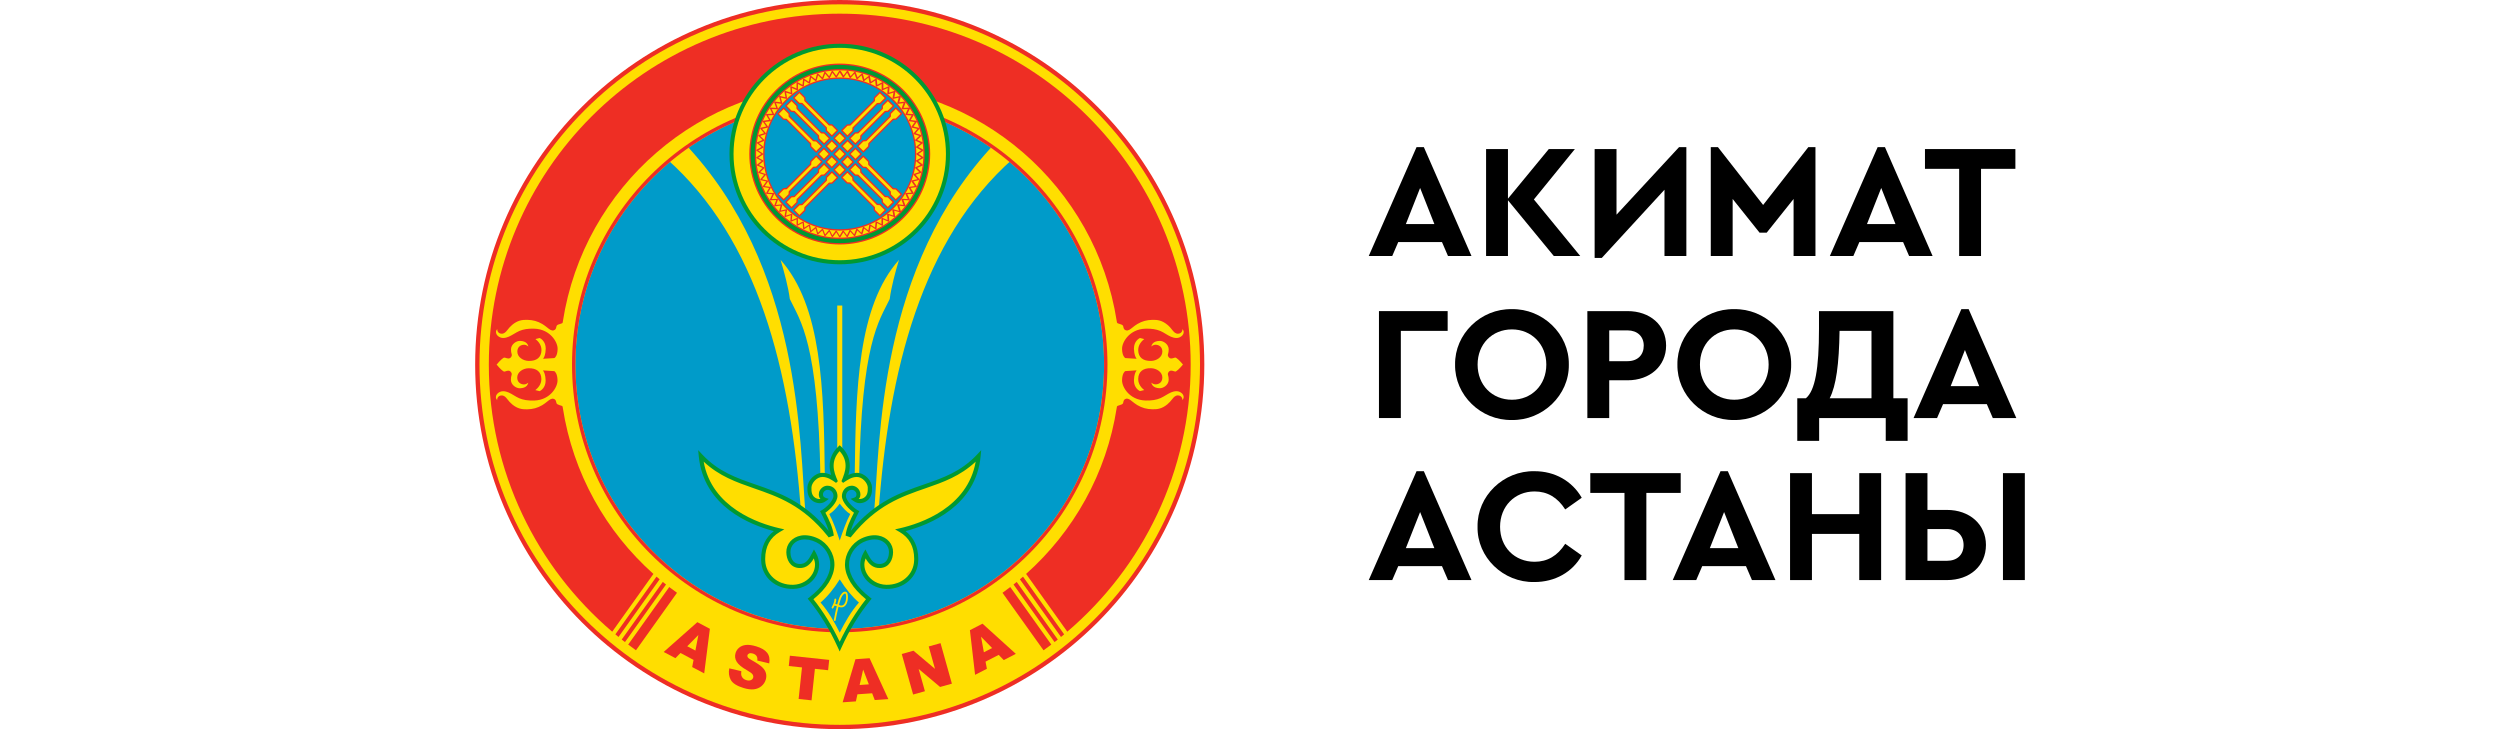 <svg width="240" height="70" viewBox="0 0 240 70" fill="none" xmlns="http://www.w3.org/2000/svg">
<path d="M139.007 24.577L138.431 23.239H134.231L133.655 24.577H131.4L135.989 14.123H136.689L141.262 24.577H139.007ZM137.7 21.512L136.331 18.044L134.962 21.512H137.7Z" fill="black"/>
<path d="M151.702 24.577H149.166L144.764 19.226V24.577H142.664V14.31H144.764V19.07L148.684 14.31H151.189L147.253 19.148L151.702 24.577Z" fill="black"/>
<path d="M161.19 14.123H161.89V24.577H159.79V18.215L153.77 24.764H153.085V14.31H155.185V20.61L161.19 14.123Z" fill="black"/>
<path d="M173.6 14.123H174.284V24.577H172.184V19.101L169.602 22.337H168.918L166.335 19.101V24.577H164.235V14.123H164.92L169.26 19.677L173.6 14.123Z" fill="black"/>
<path d="M183.273 24.577L182.698 23.239H178.498L177.922 24.577H175.666L180.255 14.123H180.955L185.529 24.577H183.273ZM181.966 21.512L180.598 18.044L179.229 21.512H181.966Z" fill="black"/>
<path d="M188.079 24.577V16.208H184.797V14.31H193.477V16.208H190.179V24.577H188.079Z" fill="black"/>
<path d="M132.38 40.132V29.866H138.975V31.764H134.48V40.132H132.38Z" fill="black"/>
<path d="M139.688 34.999C139.641 32.059 142.177 29.617 145.133 29.679C148.088 29.617 150.655 32.059 150.608 34.999C150.655 37.939 148.088 40.381 145.133 40.319C142.177 40.381 139.641 37.939 139.688 34.999ZM148.446 34.999C148.446 33.055 147.03 31.623 145.148 31.623C143.25 31.623 141.85 33.023 141.85 34.999C141.85 36.975 143.25 38.375 145.148 38.375C147.03 38.375 148.446 36.975 148.446 34.999Z" fill="black"/>
<path d="M152.386 40.132V29.866H156.244C158.391 29.866 159.946 31.203 159.946 33.179C159.946 35.139 158.391 36.508 156.244 36.508H154.486V40.132H152.386ZM154.486 34.672H156.244C157.224 34.672 157.8 34.066 157.8 33.179C157.8 32.308 157.193 31.717 156.244 31.717H154.486V34.672Z" fill="black"/>
<path d="M161.031 34.999C160.985 32.059 163.52 29.617 166.476 29.679C169.431 29.617 171.998 32.059 171.951 34.999C171.998 37.939 169.431 40.381 166.476 40.319C163.52 40.381 160.985 37.939 161.031 34.999ZM169.789 34.999C169.789 33.055 168.374 31.623 166.491 31.623C164.594 31.623 163.194 33.023 163.194 34.999C163.194 36.975 164.594 38.375 166.491 38.375C168.374 38.375 169.789 36.975 169.789 34.999Z" fill="black"/>
<path d="M181.763 38.235H183.131V42.326H181.031V40.132H174.638V42.326H172.538V38.235H173.363C174.249 37.504 174.623 35.404 174.623 31.561V29.866H181.763V38.235ZM175.649 38.235H179.663V31.764H176.598C176.551 34.937 176.271 37.037 175.649 38.235Z" fill="black"/>
<path d="M191.309 40.132L190.734 38.795H186.534L185.958 40.132H183.702L188.291 29.679H188.991L193.565 40.132H191.309ZM190.002 37.068L188.634 33.599L187.265 37.068H190.002Z" fill="black"/>
<path d="M139.007 55.688L138.431 54.35H134.231L133.655 55.688H131.4L135.989 45.235H136.689L141.262 55.688H139.007ZM137.7 52.623L136.331 49.155L134.962 52.623H137.7Z" fill="black"/>
<path d="M141.845 50.555C141.799 47.615 144.334 45.172 147.321 45.235C149.265 45.235 150.93 46.184 151.847 47.786L150.261 48.906C149.53 47.755 148.55 47.179 147.321 47.179C145.407 47.179 144.007 48.61 144.007 50.57C144.007 52.53 145.407 53.93 147.321 53.93C148.55 53.93 149.53 53.355 150.261 52.203L151.847 53.324C150.961 54.926 149.281 55.875 147.305 55.875C144.303 55.937 141.783 53.495 141.845 50.555Z" fill="black"/>
<path d="M155.95 55.688V47.319H152.668V45.421H161.348V47.319H158.05V55.688H155.95Z" fill="black"/>
<path d="M168.188 55.688L167.613 54.35H163.413L162.837 55.688H160.582L165.171 45.235H165.871L170.444 55.688H168.188ZM166.882 52.623L165.513 49.155L164.144 52.623H166.882Z" fill="black"/>
<path d="M171.846 55.688V45.421H173.946V49.357H178.488V45.421H180.588V55.688H178.488V51.255H173.946V55.688H171.846Z" fill="black"/>
<path d="M182.935 55.688V45.421H185.035V48.952H186.902C189.095 48.952 190.651 50.352 190.651 52.312C190.651 54.335 189.095 55.688 186.902 55.688H182.935ZM185.035 53.837H186.902C187.898 53.837 188.504 53.246 188.504 52.328C188.504 51.41 187.898 50.788 186.902 50.788H185.035V53.837ZM192.284 55.688V45.421H194.384V55.688H192.284Z" fill="black"/>
<path d="M80.615 70C99.945 70 115.615 54.33 115.615 35C115.615 15.67 99.945 0 80.615 0C61.285 0 45.615 15.67 45.615 35C45.615 54.33 61.285 70 80.615 70Z" fill="#EE2E24"/>
<path d="M80.615 69.585C99.716 69.585 115.2 54.101 115.2 35C115.2 15.9 99.716 0.416 80.615 0.416C61.515 0.416 46.031 15.9 46.031 35C46.031 54.101 61.515 69.585 80.615 69.585Z" fill="#FFDE00"/>
<path fill-rule="evenodd" clip-rule="evenodd" d="M88.162 34.017C88.525 34.017 88.82 34.311 88.82 34.675V35.333C88.82 35.697 88.525 35.991 88.162 35.991H87.504V34.022H88.162V34.017ZM88.162 36.64C88.885 36.64 89.473 36.052 89.473 35.329V34.671C89.473 33.947 88.885 33.359 88.162 33.359H86.848V36.642H88.162V36.64ZM85.537 33.355H86.195V36.638H85.537V33.355ZM84.225 33.355H84.883V36.638H84.225L82.914 34.577V36.638H82.256V33.355H82.914L84.225 35.415V33.355ZM74.381 33.355H76.35V34.013H75.039V34.671H76.35V35.329H75.039V35.987H76.35V36.645H74.381V33.359V33.355ZM71.756 33.355H72.414V35.98H73.725V36.638H71.756V33.355ZM78.646 35.98H79.304C79.848 35.98 80.289 35.539 80.289 34.995C80.289 34.451 79.838 34.013 79.304 34.01H78.646V34.668H79.304C79.484 34.668 79.633 34.818 79.633 34.997C79.633 35.177 79.489 35.326 79.304 35.326H78.646V35.984V35.98ZM79.304 32.697C80.573 32.697 81.6 33.726 81.6 34.993C81.6 36.26 80.573 37.289 79.304 37.289C78.035 37.289 77.008 36.26 77.008 34.993C77.008 33.726 78.035 32.697 79.304 32.697ZM79.304 33.355C80.21 33.355 80.945 34.09 80.945 34.995C80.945 35.9 80.212 36.635 79.304 36.635C78.397 36.635 77.664 35.9 77.664 34.995C77.662 34.09 78.397 33.355 79.304 33.355Z" fill="#A90000"/>
<path d="M80.615 60.377C94.631 60.377 105.993 49.015 105.993 35C105.993 20.984 94.631 9.623 80.615 9.623C66.6 9.623 55.238 20.984 55.238 35C55.238 49.015 66.6 60.377 80.615 60.377Z" fill="#009BC9"/>
<path fill-rule="evenodd" clip-rule="evenodd" d="M65.659 13.704L63.977 15.23C72.745 22.976 75.937 35.509 76.915 49.46H77.337C76.747 42.439 76.976 25.564 65.659 13.704ZM74.934 24.946C75.275 26.066 75.683 27.594 75.823 28.705C76.852 30.847 78.539 32.872 78.763 45.892H79.185C79.09 37.263 78.889 29.398 74.934 24.946ZM80.375 29.332H80.858V43.633H80.375V29.332ZM86.302 24.946C85.961 26.066 85.553 27.594 85.413 28.705C84.384 30.847 82.697 32.872 82.473 45.892H82.051C82.146 37.263 82.345 29.398 86.302 24.946ZM95.575 13.704L97.257 15.23C88.488 22.976 85.296 35.509 84.319 49.46H83.896C84.487 42.439 84.26 25.564 95.575 13.704Z" fill="#FFDE00"/>
<path fill-rule="evenodd" clip-rule="evenodd" d="M80.615 9.298C94.807 9.298 106.317 20.809 106.317 35C106.317 49.191 94.807 60.702 80.615 60.702C66.424 60.702 54.914 49.194 54.914 35C54.914 20.806 66.424 9.298 80.615 9.298ZM80.615 9.627C94.627 9.627 105.993 20.988 105.993 35.005C105.993 49.021 94.632 60.382 80.615 60.382C66.599 60.382 55.24 49.014 55.24 35.002C55.24 20.991 66.602 9.627 80.615 9.627Z" fill="#EE2E24"/>
<path fill-rule="evenodd" clip-rule="evenodd" d="M80.615 43.018C79.666 43.914 79.701 45.01 80.156 46.023L80.149 46.03C79.713 45.72 79.311 45.594 78.966 45.591C78.315 45.589 77.736 46.266 77.715 46.781C77.699 47.248 77.75 47.682 78.17 47.953C78.455 48.135 78.861 48.188 79.157 47.962C78.765 47.834 78.765 47.383 78.884 47.183C79.008 46.973 79.213 46.821 79.477 46.83C79.953 46.844 80.224 47.243 80.214 47.628C80.203 48.188 79.409 48.921 78.992 49.152C79.272 49.684 79.668 50.533 79.832 51.184L79.608 51.334C75.263 45.927 70.797 47.528 67.281 43.774C67.731 48.506 72.12 50.295 74.773 50.907C73.534 51.623 73.24 52.783 73.275 53.812C73.324 55.275 74.546 56.381 76.154 56.346C77.827 56.308 79.024 54.687 78.156 53.163C77.827 53.805 77.491 54.386 76.735 54.344C75.979 54.304 75.697 53.634 75.688 53.023C75.678 52.281 76.227 51.747 76.929 51.623C77.428 51.534 77.977 51.658 78.457 51.887C79.304 52.295 79.939 53.254 79.911 54.257C79.88 55.261 79.243 56.399 77.823 57.505C78.719 58.611 79.692 60.044 80.613 62.069C81.535 60.044 82.508 58.611 83.404 57.505C81.981 56.399 81.344 55.261 81.316 54.257C81.285 53.254 81.922 52.295 82.769 51.887C83.248 51.656 83.798 51.534 84.297 51.623C85.004 51.749 85.55 52.286 85.539 53.023C85.532 53.634 85.247 54.304 84.491 54.344C83.735 54.383 83.401 53.805 83.07 53.163C82.204 54.687 83.401 56.308 85.072 56.346C86.677 56.381 87.903 55.275 87.951 53.812C87.987 52.785 87.692 51.623 86.454 50.907C89.106 50.298 93.496 48.506 93.946 43.774C90.43 47.528 85.963 45.927 81.619 51.334L81.395 51.184C81.558 50.533 81.955 49.684 82.235 49.152C81.817 48.921 81.024 48.186 81.012 47.628C81.003 47.243 81.273 46.847 81.749 46.83C82.013 46.821 82.219 46.973 82.342 47.183C82.463 47.388 82.461 47.834 82.069 47.962C82.365 48.186 82.774 48.135 83.056 47.953C83.476 47.684 83.528 47.246 83.511 46.781C83.493 46.266 82.914 45.589 82.26 45.591C81.915 45.591 81.514 45.717 81.078 46.03L81.07 46.023C81.525 45.01 81.563 43.911 80.611 43.018H80.615Z" fill="#FFDE00"/>
<path d="M81.215 47.614C81.215 47.329 81.404 47.035 81.763 47.023C81.99 47.017 82.121 47.18 82.179 47.278C82.221 47.35 82.24 47.486 82.198 47.602C82.165 47.686 82.106 47.742 82.013 47.773L81.661 47.889C81.966 48.125 82.225 48.342 82.643 48.3C82.837 48.281 83.021 48.211 83.168 48.118C83.679 47.789 83.731 47.255 83.714 46.774C83.691 46.151 83.021 45.39 82.267 45.392C81.999 45.392 81.722 45.467 81.439 45.598C81.53 45.294 81.579 44.998 81.579 44.716C81.579 44.016 81.299 43.395 80.749 42.873L80.613 42.744L80.478 42.873C79.925 43.393 79.647 44.016 79.647 44.716C79.647 44.998 79.696 45.294 79.787 45.598C79.507 45.467 79.232 45.395 78.959 45.392C78.207 45.39 77.533 46.148 77.512 46.774C77.496 47.252 77.547 47.789 78.058 48.118C78.231 48.23 78.455 48.304 78.686 48.307C79.059 48.312 79.293 48.102 79.57 47.892C79.397 47.836 79.103 47.798 79.031 47.602C78.987 47.486 79.008 47.35 79.05 47.278C79.106 47.18 79.237 47.017 79.465 47.023C79.822 47.035 80.013 47.329 80.013 47.614C80.004 48.078 79.281 48.76 78.894 48.977L78.725 49.07L78.814 49.24C79.073 49.73 79.379 50.402 79.558 50.969C77.186 48.13 74.815 47.301 72.523 46.51C70.692 45.876 68.958 45.276 67.421 43.636L67.026 43.215L67.08 43.789C67.537 48.587 71.975 50.379 74.287 50.988C73.487 51.606 73.067 52.516 73.067 53.655C73.067 53.706 73.067 53.762 73.07 53.813C73.121 55.405 74.448 56.574 76.15 56.536C77.076 56.518 77.921 56.032 78.35 55.274C78.74 54.586 78.73 53.779 78.32 53.06L78.14 52.745L77.974 53.069C77.641 53.718 77.356 54.175 76.74 54.142C75.954 54.1 75.883 53.267 75.881 53.013C75.874 52.409 76.308 51.923 76.959 51.809C77.382 51.734 77.881 51.821 78.366 52.059C79.18 52.451 79.734 53.352 79.71 54.248C79.68 55.272 78.984 56.345 77.697 57.346L77.538 57.47L77.664 57.626C78.767 58.989 79.647 60.426 80.429 62.148L80.609 62.542L80.788 62.148C81.57 60.426 82.45 58.989 83.553 57.626L83.679 57.47L83.52 57.346C82.235 56.343 81.537 55.272 81.507 54.248C81.481 53.352 82.032 52.453 82.851 52.059C83.336 51.823 83.838 51.734 84.258 51.809C84.911 51.926 85.347 52.409 85.341 53.013C85.338 53.267 85.263 54.1 84.482 54.142C83.864 54.175 83.581 53.718 83.248 53.069L83.082 52.745L82.902 53.06C82.492 53.779 82.482 54.586 82.872 55.274C83.301 56.032 84.146 56.516 85.072 56.536C86.775 56.574 88.101 55.403 88.152 53.813C88.154 53.76 88.154 53.706 88.154 53.655C88.154 52.516 87.734 51.606 86.934 50.988C89.249 50.379 93.689 48.589 94.142 43.789L94.195 43.215L93.801 43.636C92.266 45.276 90.534 45.876 88.698 46.51C86.404 47.303 84.036 48.13 81.663 50.969C81.841 50.404 82.146 49.73 82.407 49.24L82.496 49.07L82.328 48.977C81.939 48.76 81.218 48.078 81.208 47.614H81.215ZM80.821 47.618C80.835 48.227 81.523 48.904 81.983 49.219C81.635 49.903 81.264 50.65 81.173 51.419L81.665 51.592L81.778 51.452C84.148 48.503 86.531 47.679 88.836 46.881C90.553 46.288 92.177 45.712 93.666 44.319C92.894 48.736 88.383 50.255 86.414 50.708L85.924 50.82L86.358 51.069C87.289 51.608 87.76 52.474 87.76 53.645C87.76 53.694 87.76 53.743 87.758 53.797C87.713 55.164 86.561 56.172 85.082 56.14C84.293 56.123 83.576 55.715 83.217 55.078C83.058 54.798 82.979 54.504 82.979 54.203C82.979 54.002 83.026 53.806 83.096 53.606C83.376 54.087 83.772 54.569 84.503 54.53C85.399 54.483 85.725 53.683 85.735 53.013C85.744 52.22 85.168 51.564 84.33 51.415C83.829 51.326 83.243 51.426 82.683 51.697C81.752 52.145 81.117 53.16 81.117 54.182V54.252C81.15 55.356 81.847 56.483 83.133 57.526C82.158 58.755 81.329 60.102 80.611 61.614C79.892 60.102 79.064 58.755 78.088 57.526C79.372 56.483 80.072 55.356 80.105 54.252V54.182C80.105 53.16 79.468 52.145 78.539 51.697C77.979 51.429 77.393 51.326 76.891 51.415C76.054 51.564 75.478 52.22 75.487 53.013C75.496 53.683 75.823 54.483 76.719 54.53C77.449 54.569 77.85 54.089 78.126 53.606C78.196 53.804 78.243 54.002 78.243 54.203C78.243 54.502 78.163 54.798 78.004 55.078C77.641 55.715 76.929 56.123 76.138 56.14C74.656 56.172 73.506 55.164 73.462 53.797C73.459 53.748 73.459 53.697 73.459 53.645C73.459 52.472 73.93 51.606 74.862 51.067L75.296 50.818L74.805 50.706C72.834 50.253 68.326 48.734 67.553 44.317C69.042 45.71 70.671 46.282 72.383 46.879C74.686 47.677 77.071 48.501 79.442 51.45L79.554 51.59L80.046 51.417C79.955 50.647 79.587 49.901 79.237 49.217C79.698 48.902 80.387 48.227 80.398 47.616C80.398 47.138 80.055 46.648 79.47 46.629C79.157 46.62 78.875 46.783 78.702 47.08C78.637 47.189 78.606 47.327 78.606 47.462C78.606 47.558 78.621 47.656 78.656 47.742C78.681 47.803 78.723 47.852 78.763 47.903C78.585 47.922 78.401 47.873 78.266 47.786C77.939 47.577 77.885 47.236 77.9 46.788C77.913 46.391 78.392 45.785 78.952 45.787C79.463 45.789 79.864 46.078 80.261 46.356L80.433 46.195C80.226 45.719 80.028 45.248 80.028 44.714C80.028 44.179 80.226 43.717 80.602 43.309C80.977 43.719 81.175 44.188 81.175 44.714C81.175 45.239 80.972 45.712 80.781 46.195L80.935 46.356C81.341 46.086 81.74 45.789 82.254 45.787C82.814 45.785 83.292 46.391 83.306 46.788C83.322 47.236 83.266 47.579 82.939 47.786C82.806 47.873 82.62 47.922 82.442 47.903C82.482 47.852 82.524 47.805 82.55 47.742C82.582 47.656 82.599 47.56 82.599 47.462C82.599 47.325 82.566 47.189 82.503 47.08C82.331 46.783 82.048 46.62 81.736 46.629C81.168 46.653 80.823 47.14 80.823 47.618H80.821Z" fill="#009933"/>
<path fill-rule="evenodd" clip-rule="evenodd" d="M80.615 51.894C80.914 51 81.243 50.057 81.621 49.352C81.271 49.142 80.94 48.779 80.615 48.349C80.291 48.781 79.962 49.142 79.61 49.352C79.99 50.057 80.317 51.002 80.615 51.894Z" fill="#009BC9"/>
<path fill-rule="evenodd" clip-rule="evenodd" d="M80.615 60.732C81.101 59.768 81.691 58.711 82.459 57.843C81.822 57.3 81.183 56.534 80.615 55.617C80.049 56.534 79.412 57.3 78.772 57.843C79.538 58.714 80.13 59.77 80.615 60.732Z" fill="#009BC9"/>
<path d="M81.129 56.798C81.035 56.798 80.935 56.85 80.837 56.95C80.618 57.172 80.517 57.517 80.438 57.799L80.429 57.83C80.412 57.89 80.394 57.96 80.377 58.026C80.322 58.007 80.258 57.988 80.191 57.977C80.247 57.832 80.284 57.69 80.277 57.547C80.275 57.498 80.235 57.461 80.186 57.463C80.137 57.466 80.1 57.505 80.102 57.554C80.109 57.776 79.988 58.019 79.843 58.289C79.82 58.331 79.836 58.385 79.878 58.408C79.92 58.432 79.974 58.415 79.997 58.373C80.039 58.294 80.081 58.217 80.116 58.145C80.198 58.154 80.268 58.175 80.333 58.196C80.216 58.658 80.114 59.157 80.049 59.519C80.049 59.524 80.046 59.528 80.046 59.533C80.046 59.575 80.076 59.612 80.118 59.619C80.165 59.626 80.212 59.596 80.219 59.547C80.284 59.192 80.382 58.702 80.496 58.25C80.571 58.278 80.641 58.303 80.721 58.308C81.106 58.341 81.311 57.984 81.369 57.671C81.416 57.426 81.43 57.006 81.29 56.861C81.252 56.822 81.197 56.796 81.131 56.796L81.129 56.798ZM80.597 57.876L80.606 57.844C80.681 57.585 80.774 57.26 80.961 57.071C81.047 56.985 81.103 56.973 81.129 56.973C81.147 56.973 81.162 56.98 81.166 56.985C81.22 57.039 81.26 57.321 81.199 57.638C81.154 57.881 81.005 58.156 80.737 58.135C80.678 58.131 80.613 58.105 80.543 58.079C80.557 58.012 80.576 57.942 80.594 57.876H80.597Z" fill="#FFDE00"/>
<path fill-rule="evenodd" clip-rule="evenodd" d="M80.615 1.312C99.219 1.312 114.304 16.396 114.304 35C114.304 45.269 109.705 54.462 102.46 60.641L98.505 55.095C103.062 51.035 106.231 45.451 107.206 39.144C107.222 39.03 107.211 38.986 107.337 38.946C107.446 38.913 107.563 38.878 107.663 38.834C107.705 38.818 107.745 38.789 107.785 38.752C107.815 38.722 107.827 38.668 107.838 38.608C107.862 38.493 107.89 38.342 108.083 38.283C108.298 38.218 108.482 38.367 108.718 38.556C108.851 38.663 109.003 38.782 109.185 38.892C109.647 39.16 110.067 39.277 110.636 39.291C111.131 39.303 111.56 39.23 112.059 38.822C112.253 38.663 112.395 38.495 112.552 38.295C112.687 38.12 112.846 37.956 113.079 37.959C113.259 37.961 113.401 38.045 113.469 38.188C113.497 38.246 113.511 38.313 113.511 38.381C113.511 38.393 113.506 38.404 113.506 38.416C113.583 38.328 113.627 38.234 113.632 38.143V38.129C113.632 37.966 113.548 37.847 113.476 37.775C113.34 37.637 113.135 37.55 112.941 37.553C112.561 37.557 112.248 37.746 111.917 37.943C111.751 38.041 111.581 38.143 111.404 38.222C111.009 38.393 110.554 38.465 109.976 38.449C109.122 38.425 108.578 38.038 108.272 37.716C107.925 37.35 107.708 36.869 107.717 36.493C107.733 35.831 107.983 35.654 108.013 35.637L108.032 35.626L109.115 35.553L109.028 35.696C109.028 35.696 108.872 35.957 108.86 36.501V36.54C108.86 37.219 109.327 37.495 109.434 37.548C109.474 37.539 109.677 37.487 109.847 37.446C109.628 37.278 109.269 36.923 109.269 36.395V36.365C109.285 35.688 109.726 35.325 110.503 35.348C111.035 35.362 111.597 35.714 111.586 36.255C111.581 36.456 111.516 36.612 111.399 36.727C111.229 36.89 111.002 36.902 110.914 36.9C110.757 36.895 110.624 36.813 110.526 36.729C110.543 36.818 110.58 36.923 110.657 37.014C110.795 37.177 111.026 37.264 111.336 37.27C111.67 37.28 112.181 36.965 112.195 36.47C112.199 36.255 112.164 36.139 112.141 36.053C112.104 35.922 112.087 35.836 112.209 35.688C112.351 35.516 112.563 35.59 112.703 35.639L112.822 35.672C112.932 35.675 113.245 35.385 113.564 34.998C113.245 34.608 112.934 34.321 112.822 34.324L112.703 34.356C112.563 34.405 112.353 34.477 112.209 34.307C112.085 34.158 112.101 34.072 112.141 33.943C112.167 33.857 112.199 33.74 112.195 33.526C112.183 33.031 111.67 32.718 111.336 32.725C111.023 32.732 110.792 32.819 110.657 32.982C110.58 33.073 110.543 33.175 110.526 33.267C110.624 33.182 110.755 33.101 110.914 33.096C111.002 33.094 111.229 33.105 111.399 33.269C111.518 33.383 111.581 33.539 111.586 33.74C111.6 34.284 111.035 34.636 110.503 34.648C109.724 34.666 109.285 34.307 109.269 33.63V33.6C109.269 33.075 109.63 32.721 109.847 32.55C109.675 32.506 109.472 32.457 109.434 32.447C109.325 32.501 108.86 32.774 108.86 33.456V33.495C108.874 34.039 109.028 34.298 109.028 34.3L109.115 34.443L108.947 34.433L108.032 34.375L108.013 34.363C107.983 34.347 107.733 34.167 107.717 33.507C107.708 33.129 107.925 32.651 108.272 32.284C108.578 31.96 109.122 31.573 109.976 31.552C110.554 31.538 111.007 31.608 111.404 31.778C111.581 31.855 111.754 31.957 111.917 32.058C112.251 32.258 112.563 32.445 112.944 32.447C113.137 32.45 113.34 32.364 113.478 32.226C113.55 32.151 113.634 32.032 113.634 31.871V31.857C113.632 31.764 113.585 31.671 113.508 31.579C113.508 31.591 113.515 31.605 113.515 31.614C113.515 31.684 113.501 31.747 113.473 31.808C113.406 31.951 113.263 32.035 113.084 32.037C112.848 32.039 112.692 31.876 112.556 31.701C112.4 31.498 112.258 31.33 112.064 31.174C111.567 30.765 111.135 30.693 110.641 30.704C110.071 30.718 109.649 30.835 109.189 31.104C109.005 31.213 108.853 31.332 108.723 31.439C108.487 31.626 108.303 31.778 108.088 31.712C107.894 31.657 107.866 31.5 107.843 31.388C107.831 31.328 107.82 31.271 107.789 31.244C107.745 31.201 107.698 31.174 107.654 31.157C107.563 31.12 107.465 31.09 107.367 31.061C107.218 31.017 107.232 30.975 107.208 30.84C105.209 17.957 94.065 8.095 80.622 8.095C67.18 8.095 56.034 17.962 54.036 30.849C54.02 30.963 54.034 31.015 53.906 31.055C53.798 31.087 53.693 31.12 53.595 31.157C53.474 31.206 53.43 31.265 53.406 31.388C53.383 31.503 53.355 31.654 53.161 31.712C52.947 31.778 52.762 31.628 52.527 31.439C52.394 31.332 52.242 31.213 52.06 31.104C51.598 30.835 51.178 30.718 50.609 30.704C50.114 30.693 49.685 30.765 49.185 31.174C48.992 31.332 48.849 31.5 48.693 31.701C48.558 31.876 48.399 32.039 48.166 32.037C47.986 32.035 47.844 31.951 47.776 31.808C47.748 31.75 47.734 31.682 47.734 31.614C47.734 31.603 47.739 31.589 47.741 31.579C47.664 31.668 47.617 31.762 47.615 31.857V31.871C47.615 32.035 47.699 32.154 47.771 32.226C47.907 32.364 48.112 32.45 48.306 32.447C48.686 32.443 48.999 32.254 49.332 32.058C49.498 31.96 49.668 31.857 49.846 31.778C50.24 31.608 50.695 31.535 51.274 31.552C52.128 31.575 52.671 31.962 52.977 32.284C53.325 32.651 53.542 33.131 53.532 33.507C53.516 34.169 53.266 34.347 53.236 34.363L53.217 34.375L52.303 34.433L52.135 34.443L52.221 34.3C52.221 34.3 52.377 34.039 52.389 33.495V33.456C52.389 32.774 51.922 32.501 51.815 32.447C51.775 32.457 51.572 32.508 51.402 32.55C51.621 32.718 51.981 33.073 51.981 33.6V33.63C51.964 34.307 51.523 34.671 50.746 34.648C50.214 34.634 49.652 34.282 49.664 33.74C49.668 33.539 49.734 33.383 49.85 33.269C50.021 33.105 50.247 33.094 50.336 33.096C50.492 33.101 50.625 33.182 50.723 33.267C50.707 33.178 50.669 33.073 50.592 32.982C50.455 32.819 50.224 32.732 49.913 32.725C49.58 32.716 49.069 33.031 49.055 33.526C49.05 33.74 49.085 33.857 49.108 33.943C49.146 34.074 49.162 34.16 49.041 34.307C48.898 34.477 48.686 34.405 48.546 34.356L48.418 34.328C48.308 34.326 47.995 34.613 47.676 35.002C47.995 35.392 48.306 35.679 48.418 35.677L48.537 35.644C48.677 35.595 48.887 35.523 49.031 35.693C49.155 35.843 49.139 35.929 49.099 36.057C49.073 36.144 49.041 36.26 49.045 36.475C49.057 36.969 49.57 37.282 49.904 37.275C50.217 37.268 50.448 37.182 50.583 37.019C50.66 36.928 50.697 36.825 50.714 36.734C50.616 36.818 50.485 36.9 50.326 36.904C50.238 36.907 50.011 36.895 49.841 36.731C49.722 36.617 49.659 36.461 49.654 36.26C49.64 35.717 50.205 35.364 50.737 35.352C51.516 35.334 51.955 35.693 51.971 36.37V36.4C51.971 36.925 51.61 37.28 51.393 37.45C51.565 37.495 51.768 37.544 51.806 37.553C51.915 37.499 52.38 37.224 52.38 36.545V36.505C52.366 35.962 52.212 35.703 52.212 35.7L52.125 35.558L53.208 35.63L53.227 35.642C53.257 35.658 53.507 35.838 53.523 36.498C53.532 36.876 53.315 37.355 52.968 37.721C52.662 38.043 52.118 38.432 51.264 38.453C50.686 38.468 50.233 38.398 49.836 38.227C49.659 38.15 49.486 38.047 49.323 37.947C48.989 37.746 48.677 37.56 48.296 37.557C48.103 37.555 47.9 37.642 47.762 37.779C47.69 37.854 47.606 37.973 47.606 38.134V38.148C47.608 38.239 47.655 38.332 47.732 38.421C47.732 38.409 47.727 38.398 47.727 38.386C47.727 38.316 47.741 38.253 47.769 38.192C47.837 38.05 47.979 37.966 48.159 37.964C48.394 37.961 48.551 38.124 48.686 38.3C48.842 38.502 48.985 38.67 49.178 38.827C49.678 39.235 50.107 39.307 50.602 39.296C51.171 39.282 51.593 39.165 52.053 38.897C52.237 38.787 52.389 38.668 52.52 38.561C52.755 38.374 52.94 38.222 53.154 38.288C53.348 38.344 53.376 38.5 53.399 38.612C53.418 38.719 53.444 38.766 53.537 38.82C53.64 38.878 53.775 38.913 53.892 38.948C54.015 38.983 54.008 39.014 54.025 39.126C54.998 45.442 58.166 51.032 62.728 55.097L58.773 60.644C51.526 54.462 46.927 45.269 46.927 35C46.927 16.396 62.012 1.312 80.615 1.312ZM98.209 55.358L102.159 60.898C102.059 60.982 101.956 61.066 101.856 61.15L97.908 55.615C98.008 55.529 98.111 55.445 98.209 55.358ZM97.604 55.865L101.548 61.395L101.237 61.64L97.296 56.112C97.399 56.031 97.504 55.949 97.604 55.865ZM96.984 56.355L100.925 61.88C100.677 62.067 100.43 62.251 100.178 62.428L96.239 56.91C96.491 56.73 96.739 56.544 96.984 56.357V56.355ZM64.991 56.908L61.053 62.428C60.801 62.249 60.553 62.065 60.306 61.88L64.247 56.355C64.492 56.539 64.739 56.726 64.991 56.906V56.908ZM63.937 56.112L59.996 61.64C59.893 61.558 59.788 61.479 59.685 61.395L63.629 55.865C63.731 55.949 63.834 56.031 63.937 56.112ZM63.325 55.613L59.377 61.148C59.277 61.063 59.174 60.98 59.074 60.895L63.024 55.356C63.125 55.445 63.227 55.529 63.325 55.613Z" fill="#EE2E24"/>
<path d="M80.615 25.373C86.462 25.373 91.202 20.633 91.202 14.787C91.202 8.94 86.462 4.2 80.615 4.2C74.769 4.2 70.029 8.94 70.029 14.787C70.029 20.633 74.769 25.373 80.615 25.373Z" fill="#009933"/>
<path d="M80.615 24.981C86.246 24.981 90.81 20.417 90.81 14.787C90.81 9.156 86.246 4.592 80.615 4.592C74.985 4.592 70.421 9.156 70.421 14.787C70.421 20.417 74.985 24.981 80.615 24.981Z" fill="#FFDE00"/>
<path d="M80.615 23.471C85.412 23.471 89.3 19.583 89.3 14.787C89.3 9.99 85.412 6.102 80.615 6.102C75.819 6.102 71.931 9.99 71.931 14.787C71.931 19.583 75.819 23.471 80.615 23.471Z" fill="#EE2E24"/>
<path d="M80.615 23.34C85.34 23.34 89.169 19.511 89.169 14.786C89.169 10.062 85.34 6.232 80.615 6.232C75.891 6.232 72.061 10.062 72.061 14.786C72.061 19.511 75.891 23.34 80.615 23.34Z" fill="#009933"/>
<path d="M80.615 22.946C85.122 22.946 88.775 19.293 88.775 14.787C88.775 10.28 85.122 6.627 80.615 6.627C76.109 6.627 72.456 10.28 72.456 14.787C72.456 19.293 76.109 22.946 80.615 22.946Z" fill="#EE2E24"/>
<path d="M80.615 22.815C85.05 22.815 88.644 19.221 88.644 14.786C88.644 10.352 85.05 6.757 80.615 6.757C76.181 6.757 72.586 10.352 72.586 14.786C72.586 19.221 76.181 22.815 80.615 22.815Z" fill="#FFDE00"/>
<path d="M80.615 22.137C84.675 22.137 87.965 18.846 87.965 14.787C87.965 10.727 84.675 7.437 80.615 7.437C76.556 7.437 73.265 10.727 73.265 14.787C73.265 18.846 76.556 22.137 80.615 22.137Z" fill="#EE2E24"/>
<path d="M80.615 22.006C84.603 22.006 87.835 18.774 87.835 14.787C87.835 10.8 84.603 7.567 80.615 7.567C76.628 7.567 73.396 10.8 73.396 14.787C73.396 18.774 76.628 22.006 80.615 22.006Z" fill="#009BC9"/>
<path fill-rule="evenodd" clip-rule="evenodd" d="M86.544 10.913L85.998 10.367L85.476 10.89L85.457 11.172L83.135 13.494L82.853 13.513L82.33 14.035L82.876 14.581L83.399 14.059L83.418 13.776L85.739 11.455L86.022 11.436L86.544 10.913ZM85.779 10.167L85.233 9.621L84.71 10.143L84.692 10.426L82.37 12.747L82.088 12.766L81.565 13.289L82.111 13.835L82.634 13.312L82.652 13.03L84.974 10.708L85.256 10.689L85.779 10.167ZM85.021 9.408L84.475 8.862L83.952 9.385L83.933 9.667L81.612 11.989L81.329 12.008L80.807 12.53L81.353 13.076L81.875 12.554L81.894 12.271L84.216 9.95L84.498 9.931L85.021 9.408ZM76.737 20.718L76.191 20.172L76.714 19.649L76.996 19.631L79.318 17.309L79.337 17.027L79.859 16.504L80.405 17.05L79.883 17.573L79.6 17.591L77.279 19.913L77.26 20.195L76.737 20.718ZM75.988 19.953L75.442 19.407L75.965 18.884L76.247 18.865L78.569 16.544L78.588 16.261L79.11 15.739L79.656 16.285L79.134 16.807L78.851 16.826L76.53 19.148L76.511 19.43L75.988 19.953ZM75.232 19.197L74.686 18.651L75.209 18.128L75.491 18.109L77.813 15.788L77.832 15.505L78.354 14.983L78.9 15.529L78.378 16.051L78.095 16.07L75.774 18.392L75.755 18.674L75.232 19.197ZM86.542 18.66L85.996 19.206L85.473 18.683L85.455 18.401L83.133 16.079L82.851 16.061L82.328 15.538L82.874 14.992L83.397 15.515L83.415 15.797L85.737 18.119L86.019 18.137L86.542 18.66ZM85.777 19.407L85.231 19.953L84.708 19.43L84.689 19.148L82.368 16.826L82.085 16.807L81.563 16.285L82.109 15.739L82.631 16.261L82.65 16.544L84.972 18.865L85.254 18.884L85.777 19.407ZM85.018 20.165L84.472 20.711L83.95 20.188L83.931 19.906L81.609 17.584L81.327 17.566L80.804 17.043L81.35 16.497L81.873 17.02L81.892 17.302L84.213 19.624L84.496 19.642L85.018 20.165ZM76.735 8.853L76.189 9.399L76.712 9.922L76.994 9.94L79.316 12.262L79.334 12.544L79.857 13.067L80.403 12.521L79.88 11.998L79.598 11.98L77.276 9.658L77.258 9.376L76.735 8.853ZM75.986 9.621L75.44 10.167L75.963 10.689L76.245 10.708L78.567 13.03L78.585 13.312L79.108 13.835L79.654 13.289L79.131 12.766L78.849 12.747L76.527 10.426L76.509 10.143L75.986 9.621ZM75.23 10.377L74.684 10.923L75.207 11.445L75.489 11.464L77.811 13.786L77.829 14.068L78.352 14.591L78.898 14.045L78.375 13.522L78.093 13.503L75.771 11.182L75.753 10.899L75.23 10.377ZM80.606 15.755L81.152 16.301L80.606 16.847L80.06 16.301L80.606 15.755ZM79.85 14.997L80.396 15.543L79.85 16.089L79.304 15.543L79.85 14.997ZM79.094 14.241L79.64 14.787L79.094 15.333L78.548 14.787L79.094 14.241ZM79.85 13.482L80.396 14.028L79.85 14.574L79.304 14.028L79.85 13.482ZM80.606 14.241L81.152 14.787L80.606 15.333L80.06 14.787L80.606 14.241ZM81.364 14.997L81.91 15.543L81.364 16.089L80.818 15.543L81.364 14.997ZM82.12 14.241L82.666 14.787L82.12 15.333L81.574 14.787L82.12 14.241ZM81.364 13.482L81.91 14.028L81.364 14.574L80.818 14.028L81.364 13.482ZM80.606 12.726L81.152 13.272L80.606 13.818L80.06 13.272L80.606 12.726Z" fill="#FFDE00"/>
<path d="M80.615 6.767C80.592 6.767 80.571 6.779 80.559 6.8C80.559 6.8 80.352 7.143 80.277 7.262C80.193 7.147 79.953 6.821 79.953 6.821C79.939 6.802 79.915 6.79 79.894 6.793C79.871 6.795 79.853 6.807 79.841 6.83C79.841 6.83 79.663 7.196 79.6 7.322C79.507 7.215 79.239 6.909 79.239 6.909C79.225 6.893 79.199 6.884 79.178 6.886C79.155 6.891 79.136 6.905 79.129 6.928C79.129 6.928 78.987 7.308 78.936 7.439C78.833 7.341 78.539 7.061 78.539 7.061C78.522 7.047 78.499 7.038 78.478 7.047C78.455 7.052 78.439 7.07 78.431 7.091C78.431 7.091 78.322 7.481 78.287 7.619C78.175 7.53 77.858 7.278 77.858 7.278C77.841 7.264 77.816 7.262 77.792 7.269C77.769 7.276 77.755 7.297 77.75 7.318C77.75 7.318 77.675 7.717 77.652 7.857C77.533 7.777 77.195 7.556 77.195 7.556C77.176 7.544 77.15 7.542 77.129 7.551C77.111 7.56 77.094 7.581 77.092 7.602C77.092 7.602 77.055 8.008 77.043 8.148C76.917 8.081 76.562 7.889 76.562 7.889C76.544 7.88 76.518 7.88 76.497 7.892C76.478 7.903 76.465 7.924 76.465 7.948V8.496C76.334 8.44 75.96 8.281 75.96 8.281C75.937 8.272 75.914 8.274 75.895 8.288C75.879 8.3 75.867 8.321 75.867 8.34V8.344C75.867 8.344 75.902 8.75 75.916 8.89C75.781 8.846 75.396 8.722 75.396 8.722C75.373 8.715 75.349 8.72 75.331 8.734C75.317 8.746 75.307 8.764 75.307 8.783V8.795C75.307 8.795 75.379 9.194 75.403 9.334C75.265 9.301 74.868 9.212 74.868 9.212C74.845 9.208 74.824 9.215 74.808 9.231C74.796 9.243 74.791 9.261 74.791 9.275C74.791 9.28 74.791 9.287 74.794 9.292C74.794 9.292 74.901 9.681 74.939 9.819C74.799 9.8 74.395 9.747 74.395 9.747C74.371 9.744 74.35 9.751 74.337 9.772C74.327 9.784 74.323 9.8 74.323 9.814C74.323 9.821 74.325 9.828 74.327 9.838C74.327 9.838 74.467 10.218 74.516 10.351C74.376 10.346 73.968 10.325 73.968 10.325C73.945 10.325 73.924 10.335 73.912 10.356C73.905 10.365 73.903 10.381 73.903 10.393C73.903 10.402 73.905 10.412 73.909 10.421C73.909 10.421 74.085 10.787 74.147 10.916C74.007 10.923 73.599 10.941 73.599 10.941C73.576 10.941 73.555 10.955 73.546 10.976C73.541 10.986 73.538 10.995 73.538 11.009C73.538 11.023 73.541 11.032 73.548 11.044C73.548 11.044 73.755 11.392 73.828 11.515C73.688 11.534 73.284 11.59 73.284 11.59C73.261 11.592 73.242 11.606 73.233 11.63C73.231 11.637 73.228 11.646 73.228 11.655C73.228 11.667 73.233 11.683 73.24 11.695C73.24 11.695 73.478 12.024 73.562 12.141C73.424 12.173 73.028 12.264 73.028 12.264C73.004 12.269 72.988 12.288 72.981 12.309C72.978 12.316 72.978 12.32 72.978 12.327C72.978 12.341 72.983 12.36 72.995 12.369C72.995 12.369 73.261 12.675 73.356 12.782C73.221 12.827 72.838 12.953 72.838 12.953C72.815 12.96 72.799 12.978 72.794 12.999C72.794 13.004 72.792 13.009 72.792 13.013C72.792 13.03 72.799 13.048 72.811 13.06C72.811 13.06 73.105 13.34 73.205 13.438C73.074 13.494 72.701 13.653 72.701 13.653C72.677 13.662 72.663 13.683 72.661 13.704V13.713C72.661 13.732 72.671 13.753 72.687 13.765C72.687 13.765 73.002 14.019 73.114 14.108C72.988 14.175 72.633 14.369 72.633 14.369C72.615 14.378 72.6 14.402 72.598 14.423C72.598 14.448 72.608 14.467 72.629 14.479C72.629 14.479 72.967 14.703 73.086 14.782C72.967 14.861 72.629 15.083 72.629 15.083C72.612 15.095 72.598 15.116 72.598 15.137C72.598 15.162 72.612 15.183 72.633 15.193C72.633 15.193 72.99 15.386 73.114 15.454C73.002 15.543 72.687 15.795 72.687 15.795C72.673 15.806 72.661 15.827 72.661 15.846V15.855C72.663 15.879 72.677 15.897 72.701 15.907C72.701 15.907 73.074 16.068 73.205 16.124C73.105 16.222 72.811 16.502 72.811 16.502C72.799 16.513 72.792 16.532 72.792 16.548C72.792 16.553 72.792 16.558 72.794 16.562C72.799 16.586 72.817 16.602 72.838 16.609C72.838 16.609 73.224 16.735 73.359 16.779C73.266 16.887 73.002 17.192 73.002 17.192C72.993 17.204 72.986 17.22 72.986 17.234C72.986 17.241 72.986 17.248 72.988 17.253C72.995 17.276 73.013 17.293 73.034 17.297C73.034 17.297 73.429 17.388 73.569 17.421C73.485 17.538 73.247 17.862 73.247 17.862C73.24 17.874 73.235 17.888 73.235 17.902C73.235 17.911 73.237 17.918 73.24 17.927C73.249 17.951 73.27 17.965 73.291 17.967C73.291 17.967 73.695 18.021 73.835 18.042C73.763 18.163 73.555 18.511 73.555 18.511C73.548 18.52 73.546 18.534 73.546 18.546C73.546 18.555 73.548 18.569 73.552 18.578C73.562 18.597 73.585 18.611 73.606 18.613C73.606 18.613 74.012 18.632 74.154 18.639C74.094 18.767 73.916 19.134 73.916 19.134C73.912 19.143 73.909 19.152 73.909 19.162C73.909 19.173 73.914 19.187 73.919 19.199C73.93 19.218 73.954 19.229 73.975 19.229C73.975 19.229 74.381 19.213 74.521 19.204C74.472 19.337 74.332 19.717 74.332 19.717C74.329 19.724 74.327 19.731 74.327 19.74C74.327 19.754 74.332 19.771 74.341 19.782C74.355 19.799 74.379 19.81 74.4 19.808C74.4 19.808 74.803 19.757 74.943 19.736C74.906 19.871 74.799 20.263 74.799 20.263C74.796 20.268 74.796 20.275 74.796 20.279C74.796 20.296 74.803 20.312 74.812 20.324C74.826 20.34 74.852 20.349 74.873 20.342C74.873 20.342 75.267 20.254 75.407 20.221C75.382 20.361 75.312 20.76 75.312 20.76V20.772C75.312 20.79 75.319 20.809 75.335 20.821C75.352 20.835 75.377 20.839 75.4 20.832C75.4 20.832 75.785 20.709 75.921 20.664C75.909 20.804 75.874 21.21 75.874 21.21V21.215C75.874 21.234 75.883 21.255 75.902 21.266C75.921 21.278 75.944 21.283 75.968 21.273C75.968 21.273 76.341 21.115 76.472 21.059V21.607C76.472 21.63 76.483 21.651 76.504 21.663C76.523 21.675 76.549 21.675 76.57 21.665C76.57 21.665 76.927 21.472 77.052 21.406C77.064 21.546 77.102 21.952 77.102 21.952C77.104 21.976 77.118 21.994 77.139 22.006C77.157 22.015 77.183 22.013 77.204 22.001C77.204 22.001 77.543 21.78 77.662 21.7C77.687 21.84 77.76 22.239 77.76 22.239C77.764 22.263 77.778 22.281 77.802 22.288C77.825 22.295 77.848 22.293 77.867 22.279C77.867 22.279 78.186 22.027 78.296 21.938C78.334 22.074 78.441 22.466 78.441 22.466C78.445 22.489 78.466 22.505 78.487 22.51C78.508 22.515 78.534 22.51 78.548 22.496C78.548 22.496 78.842 22.216 78.942 22.118C78.992 22.251 79.138 22.631 79.138 22.631C79.145 22.655 79.166 22.669 79.188 22.673C79.209 22.678 79.234 22.669 79.248 22.65C79.248 22.65 79.514 22.347 79.61 22.237C79.671 22.365 79.848 22.732 79.848 22.732C79.857 22.75 79.878 22.767 79.901 22.769C79.925 22.771 79.946 22.762 79.96 22.741C79.96 22.741 80.2 22.412 80.284 22.3C80.359 22.421 80.567 22.769 80.567 22.769C80.578 22.788 80.599 22.802 80.623 22.802C80.646 22.802 80.667 22.79 80.678 22.769C80.678 22.769 80.888 22.421 80.961 22.3C81.045 22.414 81.283 22.741 81.283 22.741C81.294 22.76 81.32 22.771 81.341 22.769C81.362 22.767 81.383 22.755 81.395 22.732C81.395 22.732 81.572 22.365 81.635 22.237C81.728 22.344 81.997 22.65 81.997 22.65C82.011 22.666 82.037 22.676 82.058 22.673C82.081 22.669 82.1 22.655 82.106 22.631C82.106 22.631 82.249 22.251 82.3 22.12C82.403 22.218 82.695 22.498 82.695 22.498C82.711 22.512 82.734 22.522 82.755 22.512C82.778 22.508 82.795 22.489 82.799 22.468C82.799 22.468 82.909 22.078 82.949 21.941C83.061 22.029 83.378 22.281 83.378 22.281C83.394 22.295 83.42 22.298 83.444 22.291C83.467 22.284 83.481 22.263 83.486 22.242C83.486 22.242 83.56 21.845 83.584 21.703C83.703 21.782 84.043 22.004 84.043 22.004C84.062 22.015 84.088 22.018 84.109 22.008C84.129 21.999 84.144 21.978 84.146 21.957C84.146 21.957 84.183 21.551 84.195 21.411C84.321 21.479 84.675 21.668 84.675 21.668C84.694 21.677 84.72 21.677 84.741 21.665C84.762 21.654 84.773 21.633 84.773 21.609V21.063C84.904 21.117 85.28 21.276 85.28 21.276C85.303 21.285 85.324 21.28 85.345 21.269C85.362 21.257 85.373 21.236 85.373 21.217V21.213C85.373 21.213 85.338 20.807 85.326 20.667C85.462 20.711 85.847 20.835 85.847 20.835C85.87 20.842 85.894 20.837 85.912 20.823C85.926 20.811 85.936 20.793 85.936 20.774V20.762C85.936 20.762 85.865 20.373 85.84 20.228C85.984 20.268 86.418 20.389 86.418 20.389C86.442 20.396 86.468 20.389 86.484 20.373C86.496 20.361 86.5 20.342 86.5 20.328C86.5 20.321 86.5 20.314 86.498 20.31C86.498 20.31 86.36 19.885 86.314 19.74C86.458 19.759 86.853 19.813 86.853 19.813C86.876 19.815 86.897 19.808 86.911 19.787C86.92 19.775 86.925 19.759 86.925 19.745C86.925 19.738 86.922 19.731 86.92 19.722C86.92 19.722 86.78 19.341 86.731 19.208C86.874 19.215 87.279 19.234 87.279 19.234C87.303 19.234 87.324 19.225 87.335 19.204C87.343 19.194 87.345 19.178 87.345 19.166C87.345 19.157 87.343 19.148 87.338 19.136C87.338 19.136 87.163 18.767 87.1 18.639C87.242 18.632 87.648 18.613 87.648 18.613C87.671 18.613 87.692 18.599 87.702 18.578C87.707 18.569 87.709 18.56 87.709 18.546C87.709 18.532 87.707 18.522 87.7 18.511C87.7 18.511 87.492 18.163 87.419 18.042C87.559 18.023 87.963 17.967 87.963 17.967C87.987 17.965 88.005 17.951 88.014 17.927C88.017 17.92 88.019 17.911 88.019 17.902C88.019 17.89 88.014 17.874 88.007 17.862C88.007 17.862 87.769 17.533 87.686 17.416C87.823 17.384 88.22 17.293 88.22 17.293C88.243 17.288 88.26 17.269 88.266 17.248C88.269 17.241 88.269 17.237 88.269 17.23C88.269 17.216 88.264 17.197 88.255 17.188C88.255 17.188 87.989 16.882 87.898 16.775C88.033 16.73 88.418 16.604 88.418 16.604C88.442 16.597 88.458 16.579 88.463 16.558C88.463 16.553 88.465 16.548 88.465 16.544C88.465 16.527 88.458 16.509 88.446 16.497C88.446 16.497 88.154 16.215 88.052 16.119C88.183 16.063 88.556 15.902 88.556 15.902C88.579 15.893 88.593 15.872 88.596 15.851V15.841C88.596 15.823 88.586 15.802 88.57 15.79C88.57 15.79 88.255 15.536 88.143 15.449C88.269 15.382 88.624 15.19 88.624 15.19C88.642 15.181 88.656 15.158 88.659 15.137C88.659 15.111 88.649 15.092 88.628 15.081C88.628 15.081 88.29 14.857 88.171 14.777C88.29 14.698 88.628 14.474 88.628 14.474C88.644 14.462 88.659 14.441 88.659 14.42C88.659 14.395 88.644 14.374 88.624 14.364C88.624 14.364 88.269 14.171 88.143 14.105C88.255 14.017 88.57 13.762 88.57 13.762C88.584 13.751 88.596 13.73 88.596 13.711V13.702C88.593 13.678 88.579 13.66 88.556 13.65C88.556 13.65 88.185 13.489 88.052 13.436C88.154 13.338 88.446 13.062 88.446 13.062C88.458 13.051 88.465 13.032 88.465 13.016C88.465 13.011 88.465 13.006 88.463 13.002C88.458 12.978 88.439 12.96 88.418 12.955C88.418 12.955 88.035 12.831 87.9 12.789C87.993 12.68 88.262 12.376 88.262 12.376C88.271 12.365 88.278 12.348 88.278 12.334C88.278 12.327 88.278 12.323 88.276 12.316C88.269 12.292 88.25 12.276 88.229 12.271C88.229 12.271 87.835 12.18 87.695 12.148C87.779 12.031 88.017 11.702 88.017 11.702C88.024 11.69 88.028 11.676 88.028 11.662C88.028 11.653 88.026 11.646 88.024 11.637C88.014 11.613 87.993 11.599 87.972 11.597C87.972 11.597 87.573 11.543 87.431 11.522C87.504 11.401 87.713 11.051 87.713 11.051C87.718 11.042 87.723 11.028 87.723 11.016C87.723 11.007 87.721 10.993 87.716 10.983C87.707 10.965 87.683 10.948 87.662 10.948C87.662 10.948 87.256 10.93 87.114 10.92C87.174 10.792 87.352 10.426 87.352 10.426C87.356 10.416 87.359 10.407 87.359 10.398C87.359 10.386 87.356 10.372 87.35 10.36C87.338 10.342 87.314 10.33 87.293 10.33C87.293 10.33 86.888 10.346 86.745 10.353C86.794 10.22 86.939 9.84 86.939 9.84C86.941 9.833 86.944 9.826 86.944 9.817C86.944 9.803 86.939 9.786 86.93 9.775C86.915 9.758 86.892 9.747 86.871 9.749C86.871 9.749 86.468 9.803 86.328 9.821C86.365 9.686 86.472 9.294 86.472 9.294C86.475 9.289 86.475 9.282 86.475 9.278C86.475 9.261 86.468 9.245 86.458 9.233C86.444 9.217 86.418 9.208 86.397 9.215C86.397 9.215 86.003 9.303 85.863 9.336C85.889 9.196 85.959 8.797 85.959 8.797V8.785C85.959 8.767 85.952 8.748 85.936 8.736C85.919 8.722 85.894 8.718 85.87 8.725C85.87 8.725 85.483 8.848 85.35 8.893C85.362 8.753 85.399 8.347 85.399 8.347V8.342C85.399 8.323 85.389 8.302 85.371 8.291C85.352 8.279 85.329 8.274 85.305 8.284C85.305 8.284 84.932 8.442 84.802 8.496V7.948C84.802 7.924 84.79 7.903 84.769 7.892C84.748 7.88 84.725 7.88 84.704 7.889C84.704 7.889 84.347 8.078 84.221 8.146C84.209 8.006 84.171 7.6 84.171 7.6C84.169 7.577 84.155 7.558 84.134 7.546C84.115 7.537 84.09 7.539 84.069 7.551C84.069 7.551 83.731 7.773 83.612 7.85C83.586 7.71 83.513 7.311 83.513 7.311C83.509 7.287 83.495 7.269 83.472 7.262C83.448 7.255 83.425 7.257 83.406 7.271C83.406 7.271 83.087 7.523 82.977 7.612C82.939 7.476 82.832 7.084 82.832 7.084C82.825 7.061 82.806 7.045 82.785 7.038C82.764 7.031 82.739 7.038 82.725 7.052C82.725 7.052 82.431 7.332 82.328 7.43C82.279 7.297 82.135 6.916 82.135 6.916C82.127 6.893 82.106 6.879 82.085 6.874C82.064 6.87 82.039 6.879 82.025 6.898C82.025 6.898 81.759 7.201 81.663 7.308C81.603 7.18 81.425 6.814 81.425 6.814C81.416 6.795 81.395 6.779 81.371 6.776C81.348 6.774 81.327 6.783 81.313 6.804C81.313 6.804 81.07 7.136 80.989 7.25C80.914 7.131 80.697 6.786 80.697 6.786C80.669 6.781 80.648 6.769 80.625 6.769L80.615 6.767ZM80.287 7.446C80.31 7.446 80.329 7.434 80.34 7.413C80.34 7.413 80.541 7.082 80.618 6.956C80.697 7.082 80.905 7.411 80.905 7.411C80.916 7.427 80.938 7.441 80.959 7.441C80.98 7.441 81.001 7.432 81.012 7.413C81.012 7.413 81.239 7.103 81.327 6.979C81.395 7.115 81.563 7.462 81.563 7.462C81.572 7.481 81.591 7.497 81.612 7.5C81.633 7.502 81.656 7.495 81.67 7.476C81.67 7.476 81.924 7.187 82.025 7.073C82.076 7.213 82.214 7.577 82.214 7.577C82.221 7.595 82.24 7.614 82.26 7.619C82.281 7.623 82.305 7.619 82.319 7.602C82.319 7.602 82.599 7.336 82.709 7.231C82.748 7.376 82.851 7.749 82.851 7.749C82.856 7.773 82.874 7.787 82.893 7.794C82.916 7.801 82.937 7.796 82.954 7.784C82.954 7.784 83.254 7.544 83.374 7.451C83.401 7.6 83.469 7.978 83.469 7.978C83.474 8.001 83.486 8.018 83.509 8.027C83.528 8.034 83.553 8.034 83.57 8.022C83.57 8.022 83.894 7.81 84.02 7.728C84.031 7.88 84.069 8.265 84.069 8.265C84.071 8.288 84.083 8.307 84.104 8.316C84.125 8.326 84.146 8.326 84.165 8.316C84.165 8.316 84.505 8.134 84.638 8.064V8.603C84.638 8.627 84.647 8.645 84.668 8.657C84.685 8.669 84.71 8.671 84.729 8.662C84.729 8.662 85.084 8.51 85.224 8.452C85.212 8.603 85.177 8.986 85.177 8.986V8.991C85.177 9.009 85.186 9.03 85.203 9.042C85.219 9.056 85.243 9.058 85.263 9.054C85.263 9.054 85.632 8.935 85.775 8.888C85.746 9.037 85.679 9.415 85.679 9.415V9.427C85.679 9.443 85.686 9.462 85.698 9.474C85.712 9.488 85.737 9.497 85.756 9.49C85.756 9.49 86.134 9.406 86.278 9.371C86.239 9.516 86.136 9.889 86.136 9.889C86.134 9.894 86.134 9.901 86.134 9.905C86.134 9.919 86.138 9.938 86.15 9.947C86.164 9.964 86.188 9.973 86.209 9.971C86.209 9.971 86.591 9.919 86.743 9.898C86.692 10.038 86.556 10.402 86.556 10.402C86.554 10.409 86.552 10.416 86.552 10.426C86.552 10.44 86.556 10.454 86.563 10.465C86.575 10.482 86.598 10.493 86.619 10.493C86.619 10.493 87.004 10.477 87.156 10.47C87.088 10.605 86.925 10.953 86.925 10.953C86.92 10.962 86.918 10.972 86.918 10.983C86.918 10.995 86.92 11.007 86.927 11.018C86.939 11.037 86.96 11.051 86.981 11.051C86.981 11.051 87.366 11.07 87.517 11.079C87.441 11.207 87.24 11.541 87.24 11.541C87.235 11.55 87.231 11.564 87.231 11.576C87.231 11.585 87.233 11.595 87.237 11.604C87.247 11.623 87.268 11.639 87.287 11.641C87.287 11.641 87.669 11.693 87.819 11.716C87.73 11.84 87.504 12.15 87.504 12.15C87.496 12.162 87.492 12.176 87.492 12.19C87.492 12.197 87.494 12.204 87.496 12.213C87.504 12.232 87.522 12.25 87.543 12.255C87.543 12.255 87.919 12.341 88.066 12.376C87.968 12.491 87.713 12.782 87.713 12.782C87.704 12.794 87.697 12.81 87.697 12.824C87.697 12.829 87.697 12.836 87.7 12.841C87.704 12.864 87.723 12.878 87.742 12.885C87.742 12.885 88.106 13.002 88.25 13.048C88.138 13.151 87.865 13.415 87.865 13.415C87.853 13.426 87.847 13.445 87.847 13.461V13.473C87.851 13.496 87.865 13.513 87.886 13.522C87.886 13.522 88.241 13.676 88.381 13.734C88.262 13.828 87.961 14.07 87.961 14.07C87.947 14.082 87.935 14.103 87.935 14.122V14.126C87.938 14.15 87.949 14.168 87.97 14.178C87.97 14.178 88.308 14.36 88.442 14.432C88.316 14.516 87.993 14.728 87.993 14.728C87.977 14.74 87.963 14.761 87.963 14.782C87.963 14.805 87.972 14.824 87.993 14.836C87.993 14.836 88.316 15.05 88.442 15.132C88.308 15.204 87.968 15.386 87.968 15.386C87.949 15.396 87.935 15.417 87.933 15.438V15.442C87.933 15.461 87.942 15.482 87.959 15.494C87.959 15.494 88.26 15.736 88.379 15.83C88.241 15.888 87.884 16.042 87.884 16.042C87.865 16.051 87.849 16.07 87.844 16.091V16.103C87.844 16.119 87.851 16.138 87.863 16.149C87.863 16.149 88.143 16.415 88.25 16.523C88.108 16.569 87.739 16.691 87.739 16.691C87.721 16.698 87.702 16.716 87.697 16.735C87.695 16.74 87.695 16.747 87.695 16.751C87.695 16.765 87.7 16.784 87.709 16.793C87.709 16.793 87.963 17.085 88.061 17.199C87.912 17.234 87.538 17.321 87.538 17.321C87.515 17.325 87.499 17.339 87.492 17.363C87.49 17.37 87.487 17.377 87.487 17.386C87.487 17.4 87.492 17.414 87.499 17.426C87.499 17.426 87.725 17.738 87.814 17.86C87.665 17.878 87.282 17.934 87.282 17.934C87.258 17.937 87.242 17.951 87.233 17.972C87.228 17.981 87.226 17.99 87.226 18.002C87.226 18.014 87.228 18.025 87.235 18.037C87.235 18.037 87.433 18.368 87.508 18.499C87.356 18.506 86.972 18.525 86.972 18.525C86.948 18.525 86.93 18.536 86.918 18.557C86.913 18.567 86.909 18.581 86.909 18.592C86.909 18.602 86.911 18.611 86.915 18.623C86.915 18.623 87.084 18.97 87.147 19.108C86.995 19.101 86.608 19.082 86.608 19.082C86.584 19.082 86.566 19.092 86.552 19.11C86.544 19.122 86.54 19.136 86.54 19.15C86.54 19.157 86.542 19.164 86.544 19.173C86.544 19.173 86.68 19.535 86.731 19.677C86.579 19.659 86.197 19.605 86.197 19.605C86.174 19.603 86.153 19.61 86.138 19.628C86.129 19.64 86.124 19.656 86.124 19.67C86.124 19.677 86.124 19.684 86.127 19.689C86.127 19.689 86.255 20.083 86.306 20.242C86.145 20.198 85.746 20.086 85.746 20.086C85.723 20.081 85.702 20.086 85.686 20.1C85.672 20.111 85.662 20.13 85.662 20.149V20.16C85.662 20.16 85.733 20.541 85.758 20.688C85.616 20.641 85.247 20.522 85.247 20.522C85.228 20.515 85.203 20.52 85.186 20.534C85.172 20.545 85.161 20.566 85.161 20.585V20.59C85.161 20.59 85.196 20.975 85.207 21.126C85.07 21.068 84.71 20.916 84.71 20.916C84.692 20.909 84.666 20.909 84.65 20.921C84.633 20.933 84.62 20.954 84.62 20.975V21.511C84.487 21.439 84.148 21.259 84.148 21.259C84.129 21.25 84.106 21.25 84.088 21.259C84.069 21.269 84.055 21.29 84.052 21.311C84.052 21.311 84.017 21.696 84.004 21.847C83.877 21.763 83.551 21.551 83.551 21.551C83.534 21.539 83.509 21.537 83.49 21.546C83.472 21.556 83.455 21.574 83.451 21.595C83.451 21.595 83.38 21.976 83.355 22.123C83.236 22.029 82.933 21.789 82.933 21.789C82.916 21.777 82.893 21.773 82.872 21.78C82.853 21.787 82.835 21.805 82.83 21.824C82.83 21.824 82.727 22.197 82.688 22.34C82.578 22.237 82.3 21.969 82.3 21.969C82.286 21.955 82.26 21.945 82.242 21.952C82.219 21.957 82.202 21.971 82.195 21.994C82.195 21.994 82.06 22.356 82.006 22.498C81.908 22.384 81.654 22.095 81.654 22.095C81.64 22.078 81.617 22.069 81.596 22.071C81.572 22.074 81.556 22.088 81.546 22.109C81.546 22.109 81.379 22.456 81.311 22.592C81.222 22.47 80.996 22.16 80.996 22.16C80.984 22.144 80.961 22.132 80.94 22.132C80.919 22.132 80.898 22.144 80.886 22.165C80.886 22.165 80.686 22.496 80.609 22.627C80.531 22.498 80.331 22.165 80.331 22.165C80.319 22.146 80.298 22.134 80.277 22.132C80.254 22.132 80.235 22.141 80.221 22.16C80.221 22.16 79.995 22.47 79.906 22.594C79.838 22.459 79.671 22.111 79.671 22.111C79.661 22.092 79.64 22.076 79.621 22.074C79.598 22.071 79.577 22.078 79.563 22.097C79.563 22.097 79.309 22.389 79.211 22.503C79.157 22.363 79.022 21.999 79.022 21.999C79.015 21.98 78.996 21.962 78.975 21.959C78.952 21.955 78.931 21.962 78.917 21.976C78.917 21.976 78.637 22.242 78.529 22.347C78.49 22.202 78.387 21.829 78.387 21.829C78.382 21.805 78.364 21.791 78.345 21.784C78.326 21.777 78.301 21.782 78.284 21.794C78.284 21.794 77.981 22.034 77.865 22.127C77.837 21.978 77.769 21.6 77.769 21.6C77.764 21.577 77.75 21.56 77.729 21.551C77.71 21.542 77.685 21.544 77.668 21.556C77.668 21.556 77.344 21.768 77.218 21.852C77.204 21.7 77.169 21.318 77.169 21.318C77.167 21.294 77.155 21.276 77.134 21.266C77.113 21.257 77.092 21.257 77.073 21.266C77.073 21.266 76.733 21.448 76.6 21.521V20.982C76.6 20.958 76.588 20.94 76.57 20.928C76.551 20.916 76.528 20.914 76.509 20.923C76.509 20.923 76.154 21.075 76.014 21.133C76.026 20.982 76.061 20.597 76.061 20.597V20.592C76.061 20.573 76.052 20.552 76.035 20.541C76.019 20.527 75.996 20.524 75.975 20.529C75.975 20.529 75.606 20.648 75.463 20.695C75.492 20.545 75.559 20.167 75.559 20.167V20.156C75.559 20.139 75.552 20.121 75.54 20.109C75.526 20.095 75.501 20.086 75.482 20.093C75.482 20.093 75.106 20.177 74.96 20.212C74.999 20.067 75.102 19.694 75.102 19.694C75.104 19.689 75.104 19.682 75.104 19.677C75.104 19.663 75.1 19.645 75.088 19.635C75.074 19.619 75.05 19.61 75.029 19.612C75.029 19.612 74.647 19.661 74.495 19.682C74.546 19.542 74.682 19.178 74.682 19.178C74.684 19.171 74.686 19.164 74.686 19.155C74.686 19.141 74.682 19.127 74.675 19.115C74.663 19.099 74.64 19.087 74.619 19.087C74.619 19.087 74.234 19.103 74.082 19.11C74.147 18.975 74.313 18.627 74.313 18.627C74.318 18.618 74.32 18.609 74.32 18.599C74.32 18.588 74.318 18.576 74.311 18.564C74.299 18.546 74.278 18.532 74.257 18.532C74.257 18.532 73.872 18.515 73.721 18.506C73.797 18.378 73.993 18.044 73.993 18.044C74.001 18.035 74.003 18.021 74.003 18.009C74.003 18 74.001 17.99 73.996 17.979C73.987 17.96 73.966 17.944 73.947 17.941C73.947 17.941 73.564 17.89 73.412 17.867C73.501 17.745 73.725 17.433 73.725 17.433C73.732 17.421 73.737 17.407 73.737 17.393C73.737 17.386 73.734 17.379 73.732 17.37C73.725 17.351 73.707 17.332 73.686 17.328C73.686 17.328 73.308 17.241 73.163 17.206C73.261 17.092 73.515 16.8 73.515 16.8C73.525 16.789 73.531 16.772 73.531 16.758C73.531 16.754 73.531 16.747 73.529 16.742C73.525 16.719 73.506 16.705 73.487 16.698C73.487 16.698 73.118 16.576 72.976 16.53C73.086 16.427 73.364 16.159 73.364 16.159C73.375 16.147 73.382 16.128 73.382 16.112V16.1C73.377 16.077 73.366 16.061 73.343 16.051C73.343 16.051 72.988 15.897 72.848 15.839C72.967 15.746 73.268 15.503 73.268 15.503C73.282 15.491 73.293 15.47 73.293 15.452V15.447C73.291 15.424 73.279 15.405 73.258 15.396C73.258 15.396 72.918 15.211 72.787 15.139C72.913 15.055 73.235 14.843 73.235 14.843C73.251 14.831 73.266 14.81 73.266 14.789C73.266 14.766 73.256 14.747 73.235 14.735C73.235 14.735 72.913 14.521 72.787 14.439C72.92 14.367 73.261 14.182 73.261 14.182C73.279 14.173 73.293 14.152 73.296 14.131V14.126C73.296 14.108 73.287 14.087 73.27 14.075C73.27 14.075 72.969 13.832 72.85 13.739C72.988 13.681 73.345 13.527 73.345 13.527C73.364 13.517 73.38 13.499 73.385 13.478V13.466C73.385 13.45 73.377 13.431 73.366 13.419C73.366 13.419 73.086 13.153 72.978 13.048C73.121 13.002 73.487 12.883 73.487 12.883C73.506 12.876 73.525 12.857 73.529 12.838C73.531 12.834 73.531 12.827 73.531 12.822C73.531 12.808 73.527 12.789 73.515 12.78C73.515 12.78 73.261 12.488 73.163 12.374C73.312 12.339 73.686 12.253 73.686 12.253C73.709 12.248 73.725 12.234 73.732 12.211C73.734 12.204 73.737 12.197 73.737 12.187C73.737 12.173 73.732 12.159 73.725 12.148C73.725 12.148 73.499 11.835 73.41 11.714C73.562 11.695 73.945 11.639 73.945 11.639C73.968 11.637 73.984 11.623 73.993 11.602C73.998 11.592 74.001 11.583 74.001 11.571C74.001 11.56 73.998 11.548 73.991 11.536C73.991 11.536 73.793 11.205 73.718 11.074C73.87 11.067 74.255 11.049 74.255 11.049C74.278 11.049 74.297 11.037 74.308 11.016C74.313 11.007 74.318 10.993 74.318 10.981C74.318 10.972 74.316 10.962 74.311 10.953C74.311 10.953 74.143 10.605 74.08 10.47C74.231 10.477 74.617 10.493 74.617 10.493C74.64 10.493 74.659 10.484 74.672 10.465C74.68 10.454 74.684 10.44 74.684 10.426C74.684 10.419 74.682 10.412 74.68 10.402C74.68 10.402 74.544 10.041 74.493 9.898C74.644 9.917 75.027 9.971 75.027 9.971C75.05 9.973 75.072 9.966 75.085 9.947C75.095 9.936 75.102 9.919 75.102 9.905C75.102 9.901 75.102 9.894 75.1 9.889C75.1 9.889 74.999 9.516 74.96 9.371C75.109 9.406 75.482 9.49 75.482 9.49C75.505 9.495 75.526 9.49 75.54 9.474C75.552 9.462 75.559 9.443 75.559 9.427V9.415C75.559 9.415 75.489 9.035 75.466 8.888C75.608 8.935 75.977 9.054 75.977 9.054C75.996 9.061 76.021 9.056 76.037 9.042C76.052 9.03 76.063 9.009 76.063 8.991V8.986C76.063 8.986 76.028 8.601 76.016 8.449C76.154 8.508 76.511 8.659 76.511 8.659C76.53 8.666 76.555 8.666 76.572 8.655C76.588 8.643 76.602 8.622 76.602 8.601V8.062C76.735 8.134 77.076 8.316 77.076 8.316C77.094 8.326 77.118 8.326 77.136 8.316C77.155 8.307 77.169 8.286 77.171 8.265C77.171 8.265 77.207 7.88 77.221 7.728C77.347 7.812 77.671 8.022 77.671 8.022C77.687 8.034 77.713 8.036 77.731 8.027C77.75 8.02 77.766 7.999 77.771 7.978C77.771 7.978 77.841 7.598 77.867 7.451C77.986 7.544 78.287 7.784 78.287 7.784C78.303 7.798 78.326 7.801 78.347 7.794C78.366 7.787 78.385 7.768 78.389 7.749C78.389 7.749 78.492 7.376 78.532 7.231C78.641 7.334 78.921 7.602 78.921 7.602C78.936 7.616 78.961 7.626 78.98 7.619C79.003 7.614 79.019 7.6 79.026 7.579C79.026 7.579 79.162 7.217 79.216 7.077C79.314 7.192 79.568 7.483 79.568 7.483C79.582 7.5 79.605 7.509 79.626 7.507C79.65 7.504 79.666 7.49 79.675 7.469C79.675 7.469 79.843 7.122 79.911 6.986C79.999 7.108 80.226 7.42 80.226 7.42C80.237 7.434 80.261 7.446 80.282 7.446H80.287Z" fill="#EE2E24"/>
<path d="M85.952 10.321L85.429 10.843C85.417 10.855 85.413 10.871 85.41 10.885C85.41 10.885 85.396 11.102 85.394 11.142C85.359 11.177 83.142 13.394 83.107 13.429C83.068 13.431 82.851 13.445 82.851 13.445C82.837 13.445 82.82 13.452 82.809 13.464L82.286 13.986C82.274 13.998 82.267 14.017 82.267 14.033C82.267 14.049 82.274 14.068 82.286 14.08L82.832 14.626C82.844 14.637 82.862 14.644 82.879 14.644C82.895 14.644 82.914 14.637 82.925 14.626L83.448 14.103C83.46 14.091 83.464 14.075 83.467 14.061C83.467 14.061 83.481 13.844 83.483 13.804C83.518 13.769 85.735 11.553 85.77 11.518C85.812 11.515 86.026 11.501 86.026 11.501C86.04 11.501 86.057 11.494 86.068 11.483L86.591 10.96C86.603 10.948 86.61 10.93 86.61 10.913C86.61 10.897 86.603 10.878 86.591 10.867L86.045 10.321C86.017 10.295 85.975 10.295 85.952 10.321ZM85.998 10.461C86.071 10.533 86.381 10.843 86.453 10.916C86.379 10.99 86.024 11.345 85.994 11.375C85.952 11.378 85.737 11.392 85.737 11.392C85.723 11.392 85.707 11.399 85.695 11.41L83.373 13.732C83.362 13.744 83.357 13.76 83.355 13.774C83.355 13.774 83.341 13.991 83.338 14.031C83.308 14.061 82.953 14.416 82.879 14.49C82.806 14.418 82.496 14.108 82.426 14.035C82.501 13.961 82.855 13.606 82.886 13.576C82.928 13.573 83.142 13.559 83.142 13.559C83.156 13.559 83.173 13.552 83.184 13.541L85.506 11.219C85.518 11.207 85.522 11.191 85.525 11.177C85.525 11.177 85.539 10.96 85.541 10.92C85.567 10.89 85.924 10.535 85.998 10.461ZM85.186 9.574L84.664 10.097C84.652 10.108 84.647 10.125 84.645 10.139C84.645 10.139 84.631 10.356 84.629 10.395C84.594 10.43 82.377 12.647 82.342 12.682C82.3 12.684 82.085 12.698 82.085 12.698C82.071 12.698 82.055 12.705 82.043 12.717L81.521 13.24C81.509 13.251 81.502 13.27 81.502 13.286C81.502 13.303 81.509 13.321 81.521 13.333L82.067 13.879C82.092 13.905 82.134 13.905 82.16 13.879L82.683 13.356C82.694 13.345 82.699 13.328 82.701 13.314C82.701 13.314 82.715 13.097 82.718 13.058C82.753 13.023 84.969 10.806 85.004 10.771C85.044 10.769 85.261 10.755 85.261 10.755C85.275 10.755 85.291 10.748 85.303 10.736L85.826 10.213C85.837 10.202 85.844 10.183 85.844 10.167C85.844 10.15 85.837 10.132 85.826 10.12L85.28 9.574C85.252 9.546 85.21 9.546 85.186 9.574ZM85.233 9.712C85.305 9.784 85.616 10.094 85.688 10.167C85.613 10.241 85.259 10.596 85.228 10.626C85.189 10.629 84.972 10.643 84.972 10.643C84.958 10.643 84.941 10.65 84.93 10.661L82.608 12.983C82.596 12.995 82.592 13.011 82.589 13.025C82.589 13.025 82.575 13.242 82.573 13.282C82.543 13.312 82.188 13.667 82.113 13.741C82.041 13.669 81.731 13.359 81.658 13.286C81.733 13.212 82.088 12.857 82.118 12.827C82.16 12.824 82.375 12.81 82.375 12.81C82.389 12.81 82.405 12.803 82.417 12.792L84.738 10.47C84.75 10.458 84.755 10.442 84.757 10.428C84.757 10.428 84.771 10.211 84.773 10.171C84.801 10.143 85.156 9.786 85.233 9.712ZM84.475 8.797C84.458 8.797 84.44 8.804 84.428 8.816L83.905 9.338C83.894 9.35 83.889 9.366 83.887 9.38C83.887 9.38 83.873 9.597 83.87 9.637C83.835 9.672 81.619 11.889 81.584 11.924C81.542 11.926 81.327 11.94 81.327 11.94C81.313 11.94 81.297 11.947 81.285 11.959L80.762 12.481C80.751 12.493 80.744 12.512 80.744 12.528C80.744 12.544 80.751 12.563 80.762 12.575L81.308 13.121C81.334 13.146 81.376 13.146 81.402 13.121L81.924 12.598C81.936 12.586 81.941 12.57 81.943 12.556C81.943 12.556 81.957 12.339 81.959 12.299C81.994 12.264 84.211 10.048 84.246 10.013C84.288 10.01 84.503 9.996 84.503 9.996C84.517 9.996 84.533 9.989 84.545 9.978L85.067 9.455C85.079 9.443 85.086 9.425 85.086 9.408C85.086 9.392 85.079 9.373 85.067 9.362L84.521 8.816C84.51 8.802 84.491 8.797 84.475 8.797ZM84.475 8.956C84.547 9.028 84.857 9.338 84.93 9.411C84.855 9.485 84.5 9.84 84.47 9.87C84.428 9.873 84.213 9.887 84.213 9.887C84.199 9.887 84.183 9.894 84.171 9.905L81.85 12.227C81.838 12.239 81.833 12.255 81.831 12.269C81.831 12.269 81.817 12.486 81.815 12.526C81.784 12.556 81.43 12.911 81.355 12.985C81.283 12.913 80.972 12.603 80.9 12.53C80.975 12.456 81.329 12.101 81.36 12.071C81.399 12.068 81.616 12.054 81.616 12.054C81.63 12.054 81.647 12.047 81.658 12.036L83.98 9.714C83.992 9.702 83.996 9.686 83.999 9.672C83.999 9.672 84.013 9.455 84.015 9.415C84.045 9.385 84.4 9.03 84.475 8.956ZM79.862 16.439C79.845 16.439 79.827 16.446 79.815 16.457L79.292 16.98C79.281 16.992 79.276 17.008 79.274 17.022C79.274 17.022 79.26 17.239 79.257 17.279L76.971 19.565C76.929 19.568 76.714 19.582 76.714 19.582C76.7 19.582 76.684 19.589 76.672 19.6L76.149 20.123C76.138 20.135 76.131 20.153 76.131 20.17C76.131 20.186 76.138 20.205 76.149 20.216L76.695 20.762C76.707 20.774 76.726 20.781 76.742 20.781C76.758 20.781 76.777 20.774 76.789 20.762L77.311 20.24C77.323 20.228 77.328 20.212 77.33 20.198C77.33 20.198 77.344 19.981 77.346 19.941C77.381 19.906 79.598 17.689 79.633 17.654C79.673 17.652 79.89 17.638 79.89 17.638C79.904 17.638 79.92 17.631 79.932 17.619L80.454 17.097C80.466 17.085 80.473 17.066 80.473 17.05C80.473 17.034 80.466 17.015 80.454 17.003L79.908 16.457C79.894 16.443 79.878 16.439 79.862 16.439ZM79.862 16.597C79.934 16.67 80.244 16.98 80.317 17.052C80.242 17.127 79.887 17.482 79.857 17.512C79.817 17.514 79.6 17.528 79.6 17.528C79.586 17.528 79.57 17.535 79.558 17.547L77.237 19.869C77.225 19.88 77.22 19.897 77.218 19.911C77.218 19.911 77.204 20.128 77.202 20.167L76.742 20.627C76.67 20.555 76.359 20.244 76.287 20.174L76.747 19.715C76.786 19.712 77.003 19.698 77.003 19.698C77.017 19.698 77.034 19.691 77.045 19.68L79.367 17.358C79.379 17.346 79.383 17.33 79.386 17.316C79.386 17.316 79.4 17.099 79.402 17.059C79.43 17.027 79.787 16.672 79.862 16.597ZM79.066 15.692L78.543 16.215C78.532 16.226 78.527 16.243 78.525 16.257C78.525 16.257 78.511 16.474 78.508 16.513L76.222 18.8C76.18 18.802 75.965 18.816 75.965 18.816C75.951 18.816 75.935 18.823 75.923 18.835L75.4 19.358C75.389 19.369 75.382 19.388 75.382 19.404C75.382 19.421 75.389 19.439 75.4 19.451L75.946 19.997C75.958 20.009 75.977 20.016 75.993 20.016C76.009 20.016 76.028 20.009 76.04 19.997L76.562 19.474C76.574 19.463 76.579 19.446 76.581 19.432C76.581 19.432 76.595 19.215 76.597 19.176C76.632 19.141 78.849 16.924 78.884 16.889C78.926 16.887 79.141 16.873 79.141 16.873C79.155 16.873 79.171 16.866 79.183 16.854L79.705 16.331C79.717 16.32 79.724 16.301 79.724 16.285C79.724 16.268 79.717 16.25 79.705 16.238L79.159 15.692C79.134 15.666 79.092 15.666 79.066 15.692ZM79.113 15.832C79.185 15.904 79.495 16.215 79.565 16.287C79.491 16.362 79.136 16.716 79.106 16.747C79.066 16.749 78.849 16.763 78.849 16.763C78.835 16.763 78.819 16.77 78.807 16.782L76.485 19.103C76.474 19.115 76.469 19.131 76.467 19.145C76.467 19.145 76.453 19.362 76.45 19.402L75.991 19.862L75.536 19.407L75.995 18.947C76.035 18.945 76.252 18.931 76.252 18.931C76.266 18.931 76.282 18.924 76.294 18.912L78.616 16.59C78.627 16.579 78.632 16.562 78.634 16.548C78.634 16.548 78.648 16.331 78.651 16.292C78.683 16.261 79.038 15.907 79.113 15.832ZM78.357 14.915C78.34 14.915 78.322 14.922 78.31 14.934L77.787 15.456C77.776 15.468 77.771 15.484 77.769 15.498C77.769 15.498 77.755 15.715 77.752 15.755C77.717 15.79 75.501 18.007 75.466 18.042C75.426 18.044 75.209 18.058 75.209 18.058C75.195 18.058 75.179 18.065 75.167 18.077L74.644 18.599C74.633 18.611 74.626 18.63 74.626 18.646C74.626 18.662 74.633 18.681 74.644 18.693L75.19 19.239C75.202 19.25 75.221 19.257 75.237 19.257C75.253 19.257 75.272 19.25 75.284 19.239L75.806 18.716C75.818 18.704 75.823 18.688 75.825 18.674C75.825 18.674 75.839 18.457 75.841 18.417C75.876 18.382 78.093 16.166 78.128 16.131C78.168 16.128 78.385 16.114 78.385 16.114C78.399 16.114 78.415 16.107 78.427 16.096L78.949 15.573C78.961 15.561 78.968 15.543 78.968 15.526C78.968 15.51 78.961 15.491 78.949 15.48L78.403 14.934C78.389 14.922 78.373 14.915 78.357 14.915ZM78.357 15.074C78.429 15.146 78.739 15.456 78.812 15.529C78.737 15.603 78.382 15.958 78.352 15.988C78.31 15.991 78.095 16.005 78.095 16.005C78.081 16.005 78.065 16.012 78.053 16.023L75.732 18.345C75.72 18.357 75.715 18.373 75.713 18.387C75.713 18.387 75.699 18.604 75.697 18.644L75.237 19.103C75.165 19.031 74.854 18.721 74.784 18.648L75.244 18.189C75.286 18.186 75.501 18.172 75.501 18.172C75.515 18.172 75.531 18.165 75.543 18.154L77.864 15.832C77.876 15.82 77.881 15.804 77.883 15.79C77.883 15.79 77.897 15.573 77.899 15.533C77.925 15.505 78.282 15.148 78.357 15.074ZM82.874 14.924C82.858 14.924 82.839 14.931 82.827 14.943L82.281 15.489C82.27 15.501 82.263 15.519 82.263 15.536C82.263 15.552 82.27 15.571 82.281 15.582L82.804 16.105C82.816 16.117 82.832 16.121 82.846 16.124C82.846 16.124 83.063 16.138 83.103 16.14C83.138 16.175 85.354 18.392 85.389 18.427C85.392 18.466 85.406 18.683 85.406 18.683C85.406 18.697 85.413 18.714 85.424 18.725L85.947 19.248C85.959 19.26 85.977 19.267 85.994 19.267C86.01 19.267 86.029 19.26 86.04 19.248L86.586 18.702C86.598 18.69 86.605 18.672 86.605 18.655C86.605 18.639 86.598 18.62 86.586 18.609L86.064 18.086C86.052 18.074 86.036 18.07 86.022 18.067C86.022 18.067 85.805 18.053 85.765 18.051C85.73 18.016 83.513 15.799 83.478 15.764C83.476 15.722 83.462 15.508 83.462 15.508C83.462 15.494 83.455 15.477 83.443 15.466L82.921 14.943C82.909 14.931 82.89 14.924 82.874 14.924ZM82.874 15.083C82.949 15.158 83.303 15.512 83.334 15.543C83.336 15.582 83.35 15.799 83.35 15.799C83.35 15.813 83.357 15.83 83.369 15.841L85.69 18.163C85.702 18.175 85.718 18.179 85.732 18.182C85.732 18.182 85.949 18.196 85.989 18.198C86.019 18.228 86.374 18.583 86.449 18.658C86.376 18.73 86.066 19.04 85.994 19.113C85.919 19.038 85.564 18.683 85.534 18.653C85.532 18.613 85.518 18.396 85.518 18.396C85.518 18.382 85.511 18.366 85.499 18.354L83.177 16.033C83.166 16.021 83.149 16.016 83.135 16.014C83.135 16.014 82.918 16 82.879 15.998C82.848 15.967 82.494 15.613 82.419 15.538C82.491 15.466 82.802 15.155 82.874 15.083ZM82.062 15.69L81.516 16.236C81.504 16.247 81.497 16.266 81.497 16.282C81.497 16.299 81.504 16.317 81.516 16.329L82.039 16.852C82.05 16.863 82.067 16.868 82.081 16.87C82.081 16.87 82.298 16.884 82.337 16.887C82.372 16.922 84.589 19.138 84.624 19.173C84.626 19.215 84.64 19.43 84.64 19.43C84.64 19.444 84.647 19.46 84.659 19.472L85.182 19.995C85.193 20.006 85.212 20.013 85.228 20.013C85.245 20.013 85.263 20.006 85.275 19.995L85.821 19.449C85.833 19.437 85.84 19.418 85.84 19.402C85.84 19.386 85.833 19.367 85.821 19.355L85.298 18.833C85.289 18.821 85.27 18.816 85.256 18.814C85.256 18.814 85.039 18.8 85 18.798C84.965 18.763 82.748 16.546 82.713 16.511C82.711 16.471 82.697 16.254 82.697 16.254C82.697 16.24 82.69 16.224 82.678 16.212L82.155 15.69C82.127 15.664 82.085 15.664 82.062 15.69ZM82.109 15.83C82.183 15.904 82.538 16.259 82.568 16.289C82.571 16.329 82.585 16.546 82.585 16.546C82.585 16.56 82.592 16.576 82.603 16.588L84.925 18.91C84.937 18.921 84.953 18.926 84.967 18.928C84.967 18.928 85.184 18.942 85.224 18.945C85.254 18.975 85.609 19.33 85.683 19.404C85.611 19.477 85.301 19.787 85.228 19.859C85.154 19.785 84.799 19.43 84.769 19.4C84.766 19.358 84.752 19.143 84.752 19.143C84.752 19.129 84.745 19.113 84.734 19.101L82.412 16.779C82.4 16.768 82.384 16.763 82.37 16.761C82.37 16.761 82.153 16.747 82.113 16.744C82.083 16.714 81.728 16.359 81.654 16.285C81.726 16.212 82.036 15.9 82.109 15.83ZM81.35 16.427C81.334 16.427 81.315 16.434 81.304 16.446L80.758 16.992C80.746 17.003 80.739 17.022 80.739 17.038C80.739 17.055 80.746 17.073 80.758 17.085L81.28 17.608C81.292 17.619 81.308 17.624 81.322 17.626C81.322 17.626 81.539 17.64 81.579 17.643C81.614 17.678 83.831 19.894 83.866 19.929C83.868 19.971 83.882 20.186 83.882 20.186C83.882 20.2 83.889 20.216 83.901 20.228L84.423 20.751C84.449 20.776 84.491 20.776 84.517 20.751L85.063 20.205C85.074 20.193 85.081 20.174 85.081 20.158C85.081 20.142 85.074 20.123 85.063 20.111L84.54 19.589C84.528 19.577 84.512 19.572 84.498 19.57C84.498 19.57 84.281 19.556 84.241 19.554C84.206 19.519 81.99 17.302 81.955 17.267C81.952 17.225 81.938 17.01 81.938 17.01C81.938 16.996 81.931 16.98 81.92 16.968L81.397 16.446C81.385 16.434 81.367 16.427 81.35 16.427ZM81.35 16.586C81.425 16.66 81.78 17.015 81.81 17.045C81.812 17.085 81.826 17.302 81.826 17.302C81.826 17.316 81.833 17.332 81.845 17.344L84.167 19.666C84.178 19.677 84.195 19.682 84.209 19.684C84.209 19.684 84.426 19.698 84.465 19.701C84.496 19.731 84.85 20.086 84.925 20.16C84.853 20.233 84.542 20.543 84.47 20.615C84.395 20.541 84.041 20.186 84.01 20.156C84.008 20.116 83.994 19.899 83.994 19.899C83.994 19.885 83.987 19.869 83.975 19.857L81.654 17.535C81.642 17.524 81.626 17.519 81.612 17.517C81.612 17.517 81.395 17.503 81.355 17.5C81.325 17.47 80.97 17.115 80.895 17.041C80.968 16.968 81.28 16.658 81.35 16.586ZM76.737 8.788C76.721 8.788 76.702 8.795 76.691 8.806L76.145 9.352C76.133 9.364 76.126 9.383 76.126 9.399C76.126 9.415 76.133 9.434 76.145 9.446L76.667 9.968C76.679 9.98 76.695 9.985 76.709 9.987C76.709 9.987 76.926 10.001 76.966 10.003C77.001 10.038 79.218 12.255 79.253 12.29C79.255 12.332 79.269 12.547 79.269 12.547C79.269 12.561 79.276 12.577 79.288 12.589L79.81 13.111C79.822 13.123 79.841 13.13 79.857 13.13C79.873 13.13 79.892 13.123 79.904 13.111L80.45 12.565C80.461 12.554 80.468 12.535 80.468 12.519C80.468 12.502 80.461 12.484 80.45 12.472L79.927 11.949C79.915 11.938 79.899 11.933 79.885 11.931C79.885 11.931 79.668 11.917 79.628 11.914C79.593 11.879 77.377 9.663 77.342 9.628C77.339 9.586 77.325 9.371 77.325 9.371C77.325 9.357 77.318 9.341 77.307 9.329L76.784 8.806C76.77 8.795 76.754 8.788 76.737 8.788ZM76.737 8.946C76.812 9.021 77.167 9.376 77.197 9.406C77.199 9.446 77.213 9.663 77.213 9.663C77.213 9.677 77.22 9.693 77.232 9.705L79.554 12.026C79.565 12.038 79.582 12.043 79.596 12.045C79.596 12.045 79.813 12.059 79.852 12.061C79.883 12.092 80.237 12.446 80.312 12.521C80.24 12.593 79.929 12.904 79.857 12.976C79.782 12.901 79.428 12.547 79.397 12.516C79.395 12.477 79.381 12.26 79.381 12.26C79.381 12.246 79.374 12.229 79.362 12.218L77.041 9.896C77.029 9.884 77.013 9.88 76.999 9.877C76.999 9.877 76.782 9.863 76.742 9.861C76.712 9.831 76.357 9.476 76.282 9.401C76.355 9.329 76.665 9.019 76.737 8.946ZM75.942 9.574L75.396 10.12C75.384 10.132 75.377 10.15 75.377 10.167C75.377 10.183 75.384 10.202 75.396 10.213L75.918 10.736C75.93 10.748 75.946 10.752 75.96 10.755C75.96 10.755 76.177 10.769 76.217 10.771C76.252 10.806 78.469 13.023 78.504 13.058C78.506 13.1 78.52 13.314 78.52 13.314C78.52 13.328 78.527 13.345 78.539 13.356L79.061 13.879C79.087 13.905 79.129 13.905 79.155 13.879L79.701 13.333C79.712 13.321 79.719 13.303 79.719 13.286C79.719 13.27 79.712 13.251 79.701 13.24L79.178 12.717C79.166 12.705 79.15 12.701 79.136 12.698C79.136 12.698 78.919 12.684 78.879 12.682C78.844 12.647 76.628 10.43 76.593 10.395C76.59 10.356 76.576 10.139 76.576 10.139C76.576 10.125 76.569 10.108 76.558 10.097L76.035 9.574C76.009 9.546 75.967 9.546 75.942 9.574ZM75.988 9.712C76.063 9.786 76.418 10.141 76.448 10.171C76.45 10.211 76.464 10.428 76.464 10.428C76.464 10.442 76.471 10.458 76.483 10.47L78.805 12.792C78.816 12.803 78.833 12.808 78.847 12.81C78.847 12.81 79.064 12.824 79.103 12.827C79.134 12.857 79.488 13.212 79.563 13.286C79.491 13.359 79.18 13.669 79.11 13.741C79.036 13.667 78.681 13.312 78.651 13.282C78.648 13.24 78.634 13.025 78.634 13.025C78.634 13.011 78.627 12.995 78.616 12.983L76.294 10.661C76.282 10.65 76.266 10.645 76.252 10.643C76.252 10.643 76.035 10.629 75.995 10.626C75.965 10.596 75.61 10.241 75.536 10.167C75.606 10.094 75.918 9.784 75.988 9.712ZM75.186 10.33L74.64 10.876C74.628 10.888 74.621 10.906 74.621 10.923C74.621 10.939 74.628 10.958 74.64 10.969L75.162 11.492C75.174 11.504 75.19 11.508 75.204 11.511C75.204 11.511 75.421 11.525 75.461 11.527C75.496 11.562 77.713 13.779 77.748 13.814C77.75 13.856 77.764 14.07 77.764 14.07C77.764 14.084 77.771 14.101 77.783 14.112L78.305 14.635C78.331 14.661 78.373 14.661 78.399 14.635L78.945 14.089C78.956 14.077 78.963 14.059 78.963 14.042C78.963 14.026 78.956 14.007 78.945 13.996L78.422 13.473C78.41 13.461 78.394 13.457 78.38 13.454C78.38 13.454 78.163 13.44 78.123 13.438C78.088 13.403 75.872 11.186 75.837 11.151C75.834 11.112 75.82 10.895 75.82 10.895C75.82 10.881 75.813 10.864 75.802 10.853L75.279 10.33C75.251 10.304 75.209 10.304 75.186 10.33ZM75.232 10.47C75.307 10.545 75.662 10.899 75.692 10.93C75.694 10.969 75.708 11.186 75.708 11.186C75.708 11.2 75.715 11.217 75.727 11.228L78.049 13.55C78.06 13.562 78.077 13.566 78.091 13.569C78.091 13.569 78.308 13.583 78.347 13.585C78.378 13.615 78.732 13.97 78.807 14.045C78.735 14.117 78.424 14.427 78.352 14.5C78.277 14.425 77.923 14.07 77.892 14.04C77.89 14 77.876 13.783 77.876 13.783C77.876 13.769 77.869 13.753 77.857 13.741L75.536 11.42C75.524 11.408 75.508 11.403 75.494 11.401C75.494 11.401 75.277 11.387 75.237 11.385C75.207 11.354 74.852 11 74.777 10.925C74.85 10.853 75.16 10.54 75.232 10.47ZM80.564 15.708L80.018 16.254C79.992 16.28 79.992 16.322 80.018 16.348L80.564 16.894C80.59 16.919 80.632 16.919 80.657 16.894L81.203 16.348C81.229 16.322 81.229 16.28 81.203 16.254L80.657 15.708C80.646 15.697 80.627 15.69 80.611 15.69C80.592 15.69 80.576 15.697 80.564 15.708ZM80.608 15.846C80.681 15.918 80.991 16.229 81.063 16.301C80.991 16.373 80.681 16.684 80.608 16.756C80.536 16.684 80.226 16.373 80.153 16.301C80.226 16.229 80.538 15.918 80.608 15.846ZM79.806 14.95L79.26 15.496C79.248 15.508 79.241 15.526 79.241 15.543C79.241 15.559 79.248 15.578 79.26 15.589L79.806 16.135C79.831 16.161 79.873 16.161 79.899 16.135L80.445 15.589C80.471 15.564 80.471 15.522 80.445 15.496L79.899 14.95C79.887 14.938 79.869 14.931 79.852 14.931C79.836 14.934 79.817 14.938 79.806 14.95ZM79.852 15.09C79.925 15.162 80.235 15.473 80.307 15.545C80.235 15.617 79.925 15.928 79.852 16C79.78 15.928 79.47 15.617 79.397 15.545C79.47 15.473 79.78 15.16 79.852 15.09ZM79.05 14.194L78.504 14.74C78.492 14.752 78.485 14.77 78.485 14.787C78.485 14.803 78.492 14.822 78.504 14.833L79.05 15.379C79.075 15.405 79.117 15.405 79.143 15.379L79.689 14.833C79.715 14.808 79.715 14.766 79.689 14.74L79.143 14.194C79.115 14.168 79.073 14.168 79.05 14.194ZM79.096 14.332C79.169 14.404 79.479 14.714 79.551 14.787C79.479 14.859 79.169 15.169 79.096 15.242C79.024 15.169 78.714 14.859 78.641 14.787C78.714 14.714 79.024 14.404 79.096 14.332ZM79.806 13.438L79.26 13.984C79.248 13.996 79.241 14.014 79.241 14.031C79.241 14.047 79.248 14.066 79.26 14.077L79.806 14.623C79.831 14.649 79.873 14.649 79.899 14.623L80.445 14.077C80.471 14.052 80.471 14.01 80.445 13.984L79.899 13.438C79.887 13.426 79.869 13.419 79.852 13.419C79.836 13.419 79.817 13.426 79.806 13.438ZM79.852 13.576C79.925 13.648 80.235 13.958 80.307 14.031C80.235 14.103 79.925 14.413 79.852 14.486C79.78 14.413 79.47 14.103 79.397 14.031C79.47 13.958 79.78 13.648 79.852 13.576ZM80.564 14.194L80.018 14.74C79.992 14.766 79.992 14.808 80.018 14.833L80.564 15.379C80.59 15.405 80.632 15.405 80.657 15.379L81.203 14.833C81.229 14.808 81.229 14.766 81.203 14.74L80.657 14.194C80.629 14.168 80.587 14.168 80.564 14.194ZM80.608 14.332C80.681 14.404 80.991 14.714 81.063 14.787C80.991 14.859 80.681 15.169 80.608 15.242C80.536 15.169 80.226 14.859 80.156 14.787C80.226 14.714 80.538 14.404 80.608 14.332ZM81.367 14.931C81.35 14.931 81.332 14.938 81.32 14.95L80.774 15.496C80.748 15.522 80.748 15.564 80.774 15.589L81.32 16.135C81.346 16.161 81.388 16.161 81.413 16.135L81.959 15.589C81.971 15.578 81.978 15.559 81.978 15.543C81.978 15.526 81.971 15.508 81.959 15.496L81.413 14.95C81.399 14.936 81.383 14.931 81.367 14.931ZM81.367 15.09C81.439 15.162 81.749 15.473 81.822 15.545C81.749 15.617 81.439 15.928 81.367 16C81.294 15.928 80.984 15.617 80.912 15.545C80.984 15.473 81.294 15.16 81.367 15.09ZM82.076 14.194L81.53 14.74C81.518 14.752 81.511 14.77 81.511 14.787C81.511 14.803 81.518 14.822 81.53 14.833L82.076 15.379C82.088 15.391 82.106 15.398 82.123 15.398C82.139 15.398 82.158 15.391 82.169 15.379L82.715 14.833C82.741 14.808 82.741 14.766 82.715 14.74L82.169 14.194C82.158 14.182 82.139 14.175 82.123 14.175C82.106 14.175 82.088 14.182 82.076 14.194ZM82.123 14.332C82.195 14.404 82.505 14.714 82.575 14.787C82.505 14.859 82.193 15.169 82.123 15.242C82.05 15.169 81.74 14.859 81.668 14.787C81.74 14.714 82.053 14.404 82.123 14.332ZM81.367 13.417C81.35 13.417 81.332 13.424 81.32 13.436L80.774 13.982C80.748 14.007 80.748 14.049 80.774 14.075L81.32 14.621C81.346 14.647 81.388 14.647 81.413 14.621L81.959 14.075C81.971 14.063 81.978 14.045 81.978 14.028C81.978 14.012 81.971 13.993 81.959 13.982L81.413 13.436C81.399 13.424 81.383 13.417 81.367 13.417ZM81.367 13.576C81.439 13.648 81.749 13.958 81.822 14.031C81.749 14.103 81.439 14.413 81.367 14.486C81.294 14.413 80.984 14.103 80.912 14.031C80.984 13.958 81.294 13.648 81.367 13.576ZM80.564 12.68L80.018 13.226C79.992 13.251 79.992 13.293 80.018 13.319L80.564 13.865C80.59 13.891 80.632 13.891 80.657 13.865L81.203 13.319C81.229 13.293 81.229 13.251 81.203 13.226L80.657 12.68C80.646 12.668 80.627 12.661 80.611 12.661C80.592 12.663 80.576 12.668 80.564 12.68ZM80.608 12.82C80.681 12.892 80.991 13.202 81.063 13.275C80.991 13.347 80.681 13.657 80.608 13.727C80.536 13.655 80.226 13.345 80.153 13.275C80.226 13.202 80.538 12.89 80.608 12.82Z" fill="#EE2E24"/>
<path d="M66.578 63.35L65.325 62.687L64.84 63.184L63.713 62.589L66.945 59.728L68.149 60.365L67.603 64.647L66.448 64.036L66.581 63.352L66.578 63.35ZM66.758 62.456L67.043 60.963L65.974 62.041L66.758 62.456Z" fill="#EE2E24"/>
<path d="M70.008 64.16L71.168 64.433C71.138 64.624 71.144 64.78 71.191 64.899C71.266 65.093 71.42 65.224 71.648 65.294C71.819 65.345 71.963 65.345 72.08 65.294C72.197 65.242 72.272 65.163 72.302 65.058C72.332 64.958 72.316 64.855 72.251 64.75C72.188 64.645 72.005 64.507 71.707 64.342C71.219 64.066 70.892 63.796 70.727 63.534C70.561 63.271 70.524 62.988 70.615 62.685C70.675 62.487 70.79 62.316 70.958 62.174C71.126 62.032 71.343 61.945 71.604 61.915C71.865 61.885 72.199 61.929 72.6 62.05C73.095 62.2 73.443 62.405 73.648 62.669C73.851 62.93 73.919 63.271 73.847 63.686L72.701 63.411C72.724 63.229 72.701 63.082 72.626 62.974C72.554 62.867 72.435 62.788 72.264 62.736C72.124 62.694 72.013 62.692 71.924 62.729C71.835 62.767 71.779 62.827 71.754 62.911C71.735 62.972 71.746 63.037 71.791 63.105C71.831 63.173 71.952 63.261 72.148 63.369C72.635 63.639 72.976 63.866 73.168 64.05C73.359 64.234 73.48 64.426 73.531 64.629C73.583 64.829 73.576 65.037 73.513 65.247C73.438 65.494 73.3 65.702 73.1 65.87C72.899 66.038 72.659 66.138 72.381 66.173C72.101 66.206 71.775 66.166 71.401 66.054C70.743 65.856 70.326 65.592 70.15 65.261C69.975 64.93 69.927 64.566 70.013 64.164L70.008 64.16Z" fill="#EE2E24"/>
<path d="M75.83 62.949L79.603 63.35L79.498 64.342L78.231 64.206L77.909 67.233L76.668 67.1L76.99 64.073L75.723 63.938L75.828 62.946L75.83 62.949Z" fill="#EE2E24"/>
<path d="M83.728 66.554L82.314 66.654L82.165 67.333L80.893 67.422L82.123 63.285L83.481 63.189L85.28 67.114L83.976 67.205L83.726 66.554H83.728ZM83.409 65.7L82.863 64.281L82.524 65.76L83.409 65.697V65.7Z" fill="#EE2E24"/>
<path d="M86.57 62.783L87.693 62.468L89.76 64.211L89.158 62.059L90.292 61.742L91.382 65.632L90.248 65.949L88.192 64.22L88.792 66.358L87.66 66.675L86.57 62.785V62.783Z" fill="#EE2E24"/>
<path d="M95.871 62.869L94.611 63.518L94.742 64.201L93.608 64.785L93.111 60.496L94.322 59.873L97.521 62.771L96.359 63.368L95.873 62.867L95.871 62.869ZM95.241 62.211L94.179 61.124L94.452 62.617L95.241 62.211Z" fill="#EE2E24"/>
</svg>
